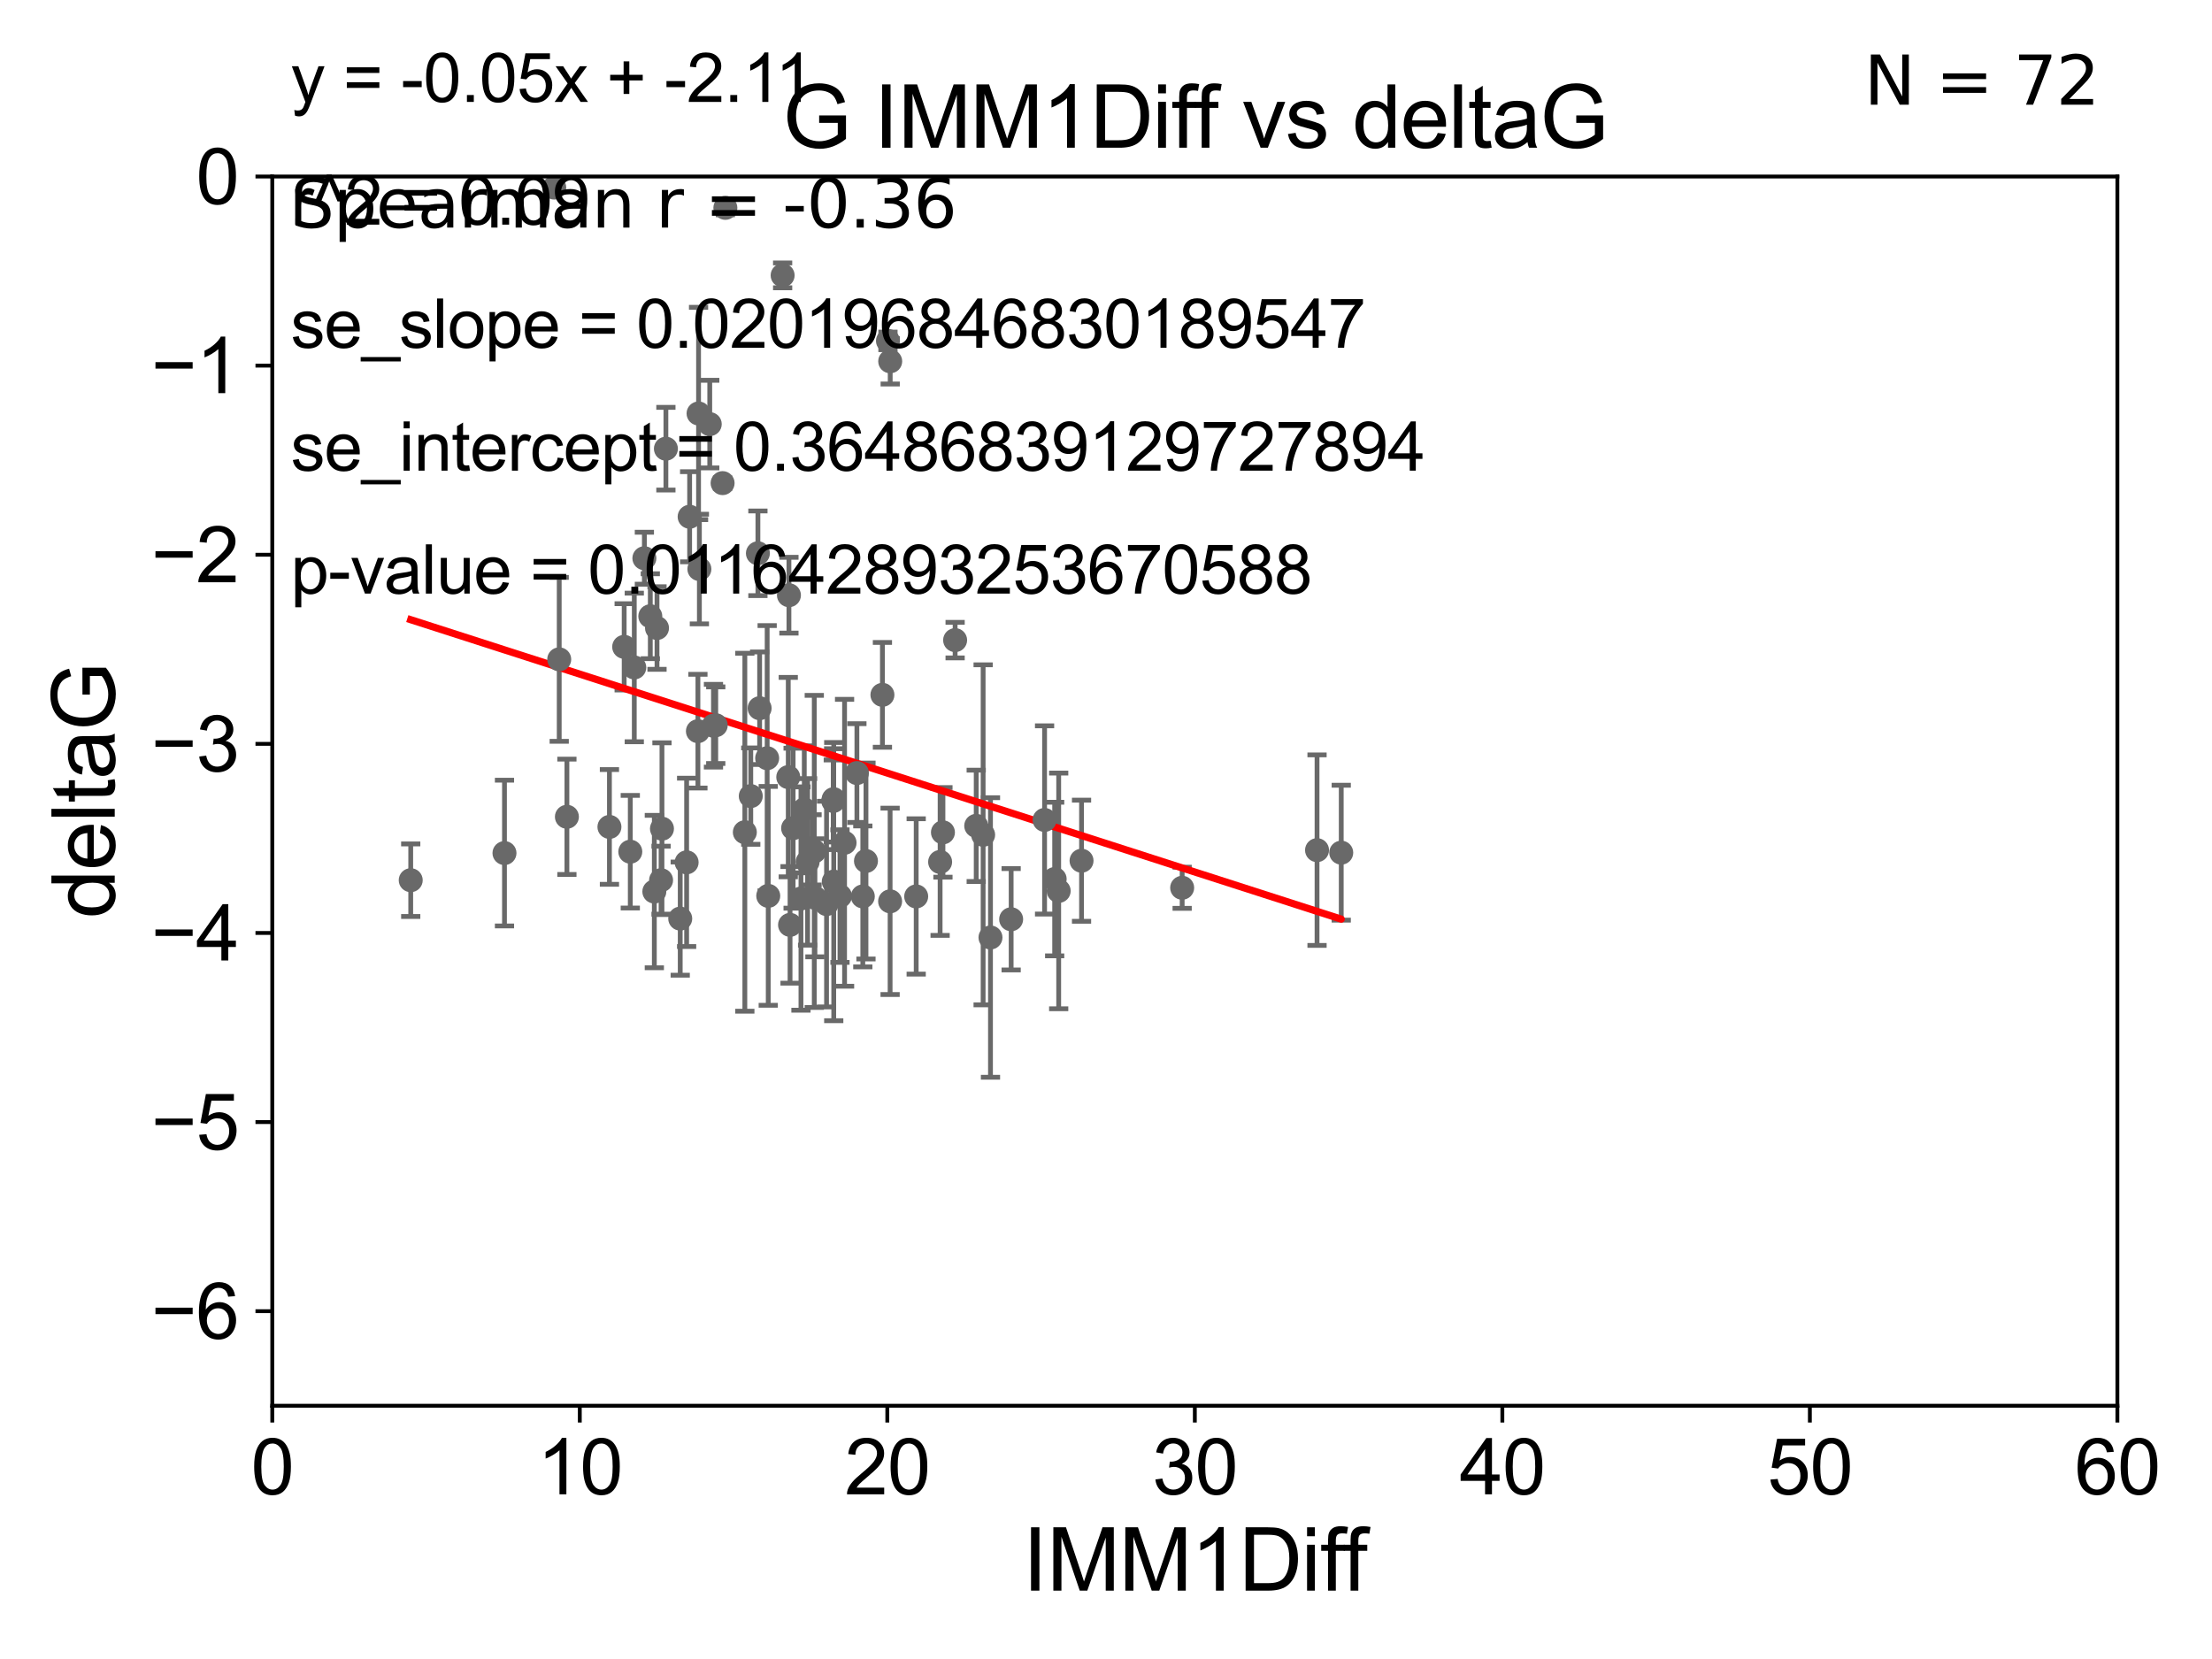 <?xml version="1.0" encoding="utf-8" standalone="no"?>
<!DOCTYPE svg PUBLIC "-//W3C//DTD SVG 1.1//EN"
  "http://www.w3.org/Graphics/SVG/1.1/DTD/svg11.dtd">
<svg xmlns:xlink="http://www.w3.org/1999/xlink" width="460.8pt" height="345.6pt" viewBox="0 0 460.8 345.6" xmlns="http://www.w3.org/2000/svg" version="1.1">
 <defs>
  <style type="text/css">*{stroke-linejoin: round; stroke-linecap: butt}</style>
 </defs>
 <g id="figure_1">
  <g id="patch_1">
   <path d="M 0 345.6 
L 460.8 345.6 
L 460.8 0 
L 0 0 
z
" style="fill: #ffffff"/>
  </g>
  <g id="axes_1">
   <g id="patch_2">
    <path d="M 56.72 292.84 
L 441.09 292.84 
L 441.09 36.775 
L 56.72 36.775 
z
" style="fill: #ffffff"/>
   </g>
   <g id="PathCollection_1">
    <defs>
     <path id="m00e5f740e3" d="M 0 1.118 
C 0.297 1.118 0.581 1 0.791 0.791 
C 1 0.581 1.118 0.297 1.118 0 
C 1.118 -0.297 1 -0.581 0.791 -0.791 
C 0.581 -1 0.297 -1.118 0 -1.118 
C -0.297 -1.118 -0.581 -1 -0.791 -0.791 
C -1 -0.581 -1.118 -0.297 -1.118 0 
C -1.118 0.297 -1 0.581 -0.791 0.791 
C -0.581 1 -0.297 1.118 0 1.118 
z
" style="stroke: #696969"/>
    </defs>
    <g clip-path="url(#p87c9dede1f)">
     <use xlink:href="#m00e5f740e3" x="85.561" y="183.361" style="fill: #696969; stroke: #696969"/>
     <use xlink:href="#m00e5f740e3" x="160.039" y="186.627" style="fill: #696969; stroke: #696969"/>
     <use xlink:href="#m00e5f740e3" x="105.093" y="177.712" style="fill: #696969; stroke: #696969"/>
     <use xlink:href="#m00e5f740e3" x="185.426" y="187.766" style="fill: #696969; stroke: #696969"/>
     <use xlink:href="#m00e5f740e3" x="137.713" y="183.361" style="fill: #696969; stroke: #696969"/>
     <use xlink:href="#m00e5f740e3" x="225.305" y="179.304" style="fill: #696969; stroke: #696969"/>
     <use xlink:href="#m00e5f740e3" x="141.704" y="191.362" style="fill: #696969; stroke: #696969"/>
     <use xlink:href="#m00e5f740e3" x="174.984" y="186.675" style="fill: #696969; stroke: #696969"/>
     <use xlink:href="#m00e5f740e3" x="164.581" y="192.668" style="fill: #696969; stroke: #696969"/>
     <use xlink:href="#m00e5f740e3" x="217.604" y="170.809" style="fill: #696969; stroke: #696969"/>
     <use xlink:href="#m00e5f740e3" x="196.432" y="173.397" style="fill: #696969; stroke: #696969"/>
     <use xlink:href="#m00e5f740e3" x="175.939" y="175.566" style="fill: #696969; stroke: #696969"/>
     <use xlink:href="#m00e5f740e3" x="190.859" y="186.743" style="fill: #696969; stroke: #696969"/>
     <use xlink:href="#m00e5f740e3" x="219.706" y="183.121" style="fill: #696969; stroke: #696969"/>
     <use xlink:href="#m00e5f740e3" x="165.221" y="172.527" style="fill: #696969; stroke: #696969"/>
     <use xlink:href="#m00e5f740e3" x="179.738" y="186.741" style="fill: #696969; stroke: #696969"/>
     <use xlink:href="#m00e5f740e3" x="220.545" y="185.595" style="fill: #696969; stroke: #696969"/>
     <use xlink:href="#m00e5f740e3" x="168.239" y="179.547" style="fill: #696969; stroke: #696969"/>
     <use xlink:href="#m00e5f740e3" x="156.4" y="165.842" style="fill: #696969; stroke: #696969"/>
     <use xlink:href="#m00e5f740e3" x="173.684" y="183.656" style="fill: #696969; stroke: #696969"/>
     <use xlink:href="#m00e5f740e3" x="169.629" y="177.365" style="fill: #696969; stroke: #696969"/>
     <use xlink:href="#m00e5f740e3" x="206.336" y="195.295" style="fill: #696969; stroke: #696969"/>
     <use xlink:href="#m00e5f740e3" x="149.103" y="151.072" style="fill: #696969; stroke: #696969"/>
     <use xlink:href="#m00e5f740e3" x="169.763" y="187.024" style="fill: #696969; stroke: #696969"/>
     <use xlink:href="#m00e5f740e3" x="134.235" y="116.288" style="fill: #696969; stroke: #696969"/>
     <use xlink:href="#m00e5f740e3" x="145.522" y="86.133" style="fill: #696969; stroke: #696969"/>
     <use xlink:href="#m00e5f740e3" x="166.855" y="187.184" style="fill: #696969; stroke: #696969"/>
     <use xlink:href="#m00e5f740e3" x="246.266" y="184.94" style="fill: #696969; stroke: #696969"/>
     <use xlink:href="#m00e5f740e3" x="195.843" y="179.561" style="fill: #696969; stroke: #696969"/>
     <use xlink:href="#m00e5f740e3" x="210.641" y="191.497" style="fill: #696969; stroke: #696969"/>
     <use xlink:href="#m00e5f740e3" x="145.695" y="118.544" style="fill: #696969; stroke: #696969"/>
     <use xlink:href="#m00e5f740e3" x="126.957" y="172.264" style="fill: #696969; stroke: #696969"/>
     <use xlink:href="#m00e5f740e3" x="145.388" y="152.317" style="fill: #696969; stroke: #696969"/>
     <use xlink:href="#m00e5f740e3" x="148.629" y="151.181" style="fill: #696969; stroke: #696969"/>
     <use xlink:href="#m00e5f740e3" x="163.037" y="57.363" style="fill: #696969; stroke: #696969"/>
     <use xlink:href="#m00e5f740e3" x="130.026" y="134.75" style="fill: #696969; stroke: #696969"/>
     <use xlink:href="#m00e5f740e3" x="172.185" y="188.337" style="fill: #696969; stroke: #696969"/>
     <use xlink:href="#m00e5f740e3" x="274.363" y="177.103" style="fill: #696969; stroke: #696969"/>
     <use xlink:href="#m00e5f740e3" x="167.547" y="168.607" style="fill: #696969; stroke: #696969"/>
     <use xlink:href="#m00e5f740e3" x="147.854" y="88.35" style="fill: #696969; stroke: #696969"/>
     <use xlink:href="#m00e5f740e3" x="169.167" y="177.035" style="fill: #696969; stroke: #696969"/>
     <use xlink:href="#m00e5f740e3" x="279.405" y="177.627" style="fill: #696969; stroke: #696969"/>
     <use xlink:href="#m00e5f740e3" x="131.301" y="177.423" style="fill: #696969; stroke: #696969"/>
     <use xlink:href="#m00e5f740e3" x="173.588" y="166.859" style="fill: #696969; stroke: #696969"/>
     <use xlink:href="#m00e5f740e3" x="136.868" y="130.831" style="fill: #696969; stroke: #696969"/>
     <use xlink:href="#m00e5f740e3" x="159.814" y="157.948" style="fill: #696969; stroke: #696969"/>
     <use xlink:href="#m00e5f740e3" x="115.458" y="39.074" style="fill: #696969; stroke: #696969"/>
     <use xlink:href="#m00e5f740e3" x="132.133" y="139.042" style="fill: #696969; stroke: #696969"/>
     <use xlink:href="#m00e5f740e3" x="157.886" y="115.259" style="fill: #696969; stroke: #696969"/>
     <use xlink:href="#m00e5f740e3" x="204.805" y="173.908" style="fill: #696969; stroke: #696969"/>
     <use xlink:href="#m00e5f740e3" x="155.164" y="173.37" style="fill: #696969; stroke: #696969"/>
     <use xlink:href="#m00e5f740e3" x="138.719" y="93.472" style="fill: #696969; stroke: #696969"/>
     <use xlink:href="#m00e5f740e3" x="150.532" y="100.642" style="fill: #696969; stroke: #696969"/>
     <use xlink:href="#m00e5f740e3" x="158.245" y="147.535" style="fill: #696969; stroke: #696969"/>
     <use xlink:href="#m00e5f740e3" x="203.364" y="172.036" style="fill: #696969; stroke: #696969"/>
     <use xlink:href="#m00e5f740e3" x="164.209" y="161.883" style="fill: #696969; stroke: #696969"/>
     <use xlink:href="#m00e5f740e3" x="178.508" y="161.044" style="fill: #696969; stroke: #696969"/>
     <use xlink:href="#m00e5f740e3" x="180.397" y="179.365" style="fill: #696969; stroke: #696969"/>
     <use xlink:href="#m00e5f740e3" x="116.496" y="137.356" style="fill: #696969; stroke: #696969"/>
     <use xlink:href="#m00e5f740e3" x="143.664" y="107.649" style="fill: #696969; stroke: #696969"/>
     <use xlink:href="#m00e5f740e3" x="135.471" y="128.37" style="fill: #696969; stroke: #696969"/>
     <use xlink:href="#m00e5f740e3" x="183.825" y="144.75" style="fill: #696969; stroke: #696969"/>
     <use xlink:href="#m00e5f740e3" x="137.899" y="172.629" style="fill: #696969; stroke: #696969"/>
     <use xlink:href="#m00e5f740e3" x="136.31" y="185.726" style="fill: #696969; stroke: #696969"/>
     <use xlink:href="#m00e5f740e3" x="143.037" y="179.642" style="fill: #696969; stroke: #696969"/>
     <use xlink:href="#m00e5f740e3" x="173.665" y="166.478" style="fill: #696969; stroke: #696969"/>
     <use xlink:href="#m00e5f740e3" x="164.35" y="123.993" style="fill: #696969; stroke: #696969"/>
     <use xlink:href="#m00e5f740e3" x="185.446" y="75.265" style="fill: #696969; stroke: #696969"/>
     <use xlink:href="#m00e5f740e3" x="151.108" y="43.3" style="fill: #696969; stroke: #696969"/>
     <use xlink:href="#m00e5f740e3" x="184.978" y="71.012" style="fill: #696969; stroke: #696969"/>
     <use xlink:href="#m00e5f740e3" x="198.969" y="133.35" style="fill: #696969; stroke: #696969"/>
     <use xlink:href="#m00e5f740e3" x="118.097" y="170.152" style="fill: #696969; stroke: #696969"/>
    </g>
   </g>
   <g id="matplotlib.axis_1">
    <g id="xtick_1">
     <g id="line2d_1">
      <defs>
       <path id="mcf4e2344ad" d="M 0 0 
L 0 3.5 
" style="stroke: #000000; stroke-width: 0.8"/>
      </defs>
      <g>
       <use xlink:href="#mcf4e2344ad" x="56.72" y="292.84" style="stroke: #000000; stroke-width: 0.8"/>
      </g>
     </g>
     <g id="text_1">
      <!-- 0 -->
      <g transform="translate(52.271 311.293)scale(0.16 -0.16)">
       <defs>
        <path id="ArialMT-30" d="M 266 2259 
Q 266 3072 433 3567 
Q 600 4063 929 4331 
Q 1259 4600 1759 4600 
Q 2128 4600 2406 4451 
Q 2684 4303 2865 4023 
Q 3047 3744 3150 3342 
Q 3253 2941 3253 2259 
Q 3253 1453 3087 958 
Q 2922 463 2592 192 
Q 2263 -78 1759 -78 
Q 1097 -78 719 397 
Q 266 969 266 2259 
z
M 844 2259 
Q 844 1131 1108 757 
Q 1372 384 1759 384 
Q 2147 384 2411 759 
Q 2675 1134 2675 2259 
Q 2675 3391 2411 3762 
Q 2147 4134 1753 4134 
Q 1366 4134 1134 3806 
Q 844 3388 844 2259 
z
" transform="scale(0.016)"/>
       </defs>
       <use xlink:href="#ArialMT-30"/>
      </g>
     </g>
    </g>
    <g id="xtick_2">
     <g id="line2d_2">
      <g>
       <use xlink:href="#mcf4e2344ad" x="120.782" y="292.84" style="stroke: #000000; stroke-width: 0.8"/>
      </g>
     </g>
     <g id="text_2">
      <!-- 10 -->
      <g transform="translate(111.884 311.293)scale(0.16 -0.16)">
       <defs>
        <path id="ArialMT-31" d="M 2384 0 
L 1822 0 
L 1822 3584 
Q 1619 3391 1289 3197 
Q 959 3003 697 2906 
L 697 3450 
Q 1169 3672 1522 3987 
Q 1875 4303 2022 4600 
L 2384 4600 
L 2384 0 
z
" transform="scale(0.016)"/>
       </defs>
       <use xlink:href="#ArialMT-31"/>
       <use xlink:href="#ArialMT-30" x="55.615"/>
      </g>
     </g>
    </g>
    <g id="xtick_3">
     <g id="line2d_3">
      <g>
       <use xlink:href="#mcf4e2344ad" x="184.843" y="292.84" style="stroke: #000000; stroke-width: 0.8"/>
      </g>
     </g>
     <g id="text_3">
      <!-- 20 -->
      <g transform="translate(175.946 311.293)scale(0.16 -0.16)">
       <defs>
        <path id="ArialMT-32" d="M 3222 541 
L 3222 0 
L 194 0 
Q 188 203 259 391 
Q 375 700 629 1000 
Q 884 1300 1366 1694 
Q 2113 2306 2375 2664 
Q 2638 3022 2638 3341 
Q 2638 3675 2398 3904 
Q 2159 4134 1775 4134 
Q 1369 4134 1125 3890 
Q 881 3647 878 3216 
L 300 3275 
Q 359 3922 746 4261 
Q 1134 4600 1788 4600 
Q 2447 4600 2831 4234 
Q 3216 3869 3216 3328 
Q 3216 3053 3103 2787 
Q 2991 2522 2730 2228 
Q 2469 1934 1863 1422 
Q 1356 997 1212 845 
Q 1069 694 975 541 
L 3222 541 
z
" transform="scale(0.016)"/>
       </defs>
       <use xlink:href="#ArialMT-32"/>
       <use xlink:href="#ArialMT-30" x="55.615"/>
      </g>
     </g>
    </g>
    <g id="xtick_4">
     <g id="line2d_4">
      <g>
       <use xlink:href="#mcf4e2344ad" x="248.905" y="292.84" style="stroke: #000000; stroke-width: 0.8"/>
      </g>
     </g>
     <g id="text_4">
      <!-- 30 -->
      <g transform="translate(240.007 311.293)scale(0.16 -0.16)">
       <defs>
        <path id="ArialMT-33" d="M 269 1209 
L 831 1284 
Q 928 806 1161 595 
Q 1394 384 1728 384 
Q 2125 384 2398 659 
Q 2672 934 2672 1341 
Q 2672 1728 2419 1979 
Q 2166 2231 1775 2231 
Q 1616 2231 1378 2169 
L 1441 2663 
Q 1497 2656 1531 2656 
Q 1891 2656 2178 2843 
Q 2466 3031 2466 3422 
Q 2466 3731 2256 3934 
Q 2047 4138 1716 4138 
Q 1388 4138 1169 3931 
Q 950 3725 888 3313 
L 325 3413 
Q 428 3978 793 4289 
Q 1159 4600 1703 4600 
Q 2078 4600 2393 4439 
Q 2709 4278 2876 4000 
Q 3044 3722 3044 3409 
Q 3044 3113 2884 2869 
Q 2725 2625 2413 2481 
Q 2819 2388 3044 2092 
Q 3269 1797 3269 1353 
Q 3269 753 2831 336 
Q 2394 -81 1725 -81 
Q 1122 -81 723 278 
Q 325 638 269 1209 
z
" transform="scale(0.016)"/>
       </defs>
       <use xlink:href="#ArialMT-33"/>
       <use xlink:href="#ArialMT-30" x="55.615"/>
      </g>
     </g>
    </g>
    <g id="xtick_5">
     <g id="line2d_5">
      <g>
       <use xlink:href="#mcf4e2344ad" x="312.967" y="292.84" style="stroke: #000000; stroke-width: 0.8"/>
      </g>
     </g>
     <g id="text_5">
      <!-- 40 -->
      <g transform="translate(304.069 311.293)scale(0.16 -0.16)">
       <defs>
        <path id="ArialMT-34" d="M 2069 0 
L 2069 1097 
L 81 1097 
L 81 1613 
L 2172 4581 
L 2631 4581 
L 2631 1613 
L 3250 1613 
L 3250 1097 
L 2631 1097 
L 2631 0 
L 2069 0 
z
M 2069 1613 
L 2069 3678 
L 634 1613 
L 2069 1613 
z
" transform="scale(0.016)"/>
       </defs>
       <use xlink:href="#ArialMT-34"/>
       <use xlink:href="#ArialMT-30" x="55.615"/>
      </g>
     </g>
    </g>
    <g id="xtick_6">
     <g id="line2d_6">
      <g>
       <use xlink:href="#mcf4e2344ad" x="377.028" y="292.84" style="stroke: #000000; stroke-width: 0.8"/>
      </g>
     </g>
     <g id="text_6">
      <!-- 50 -->
      <g transform="translate(368.131 311.293)scale(0.16 -0.16)">
       <defs>
        <path id="ArialMT-35" d="M 266 1200 
L 856 1250 
Q 922 819 1161 601 
Q 1400 384 1738 384 
Q 2144 384 2425 690 
Q 2706 997 2706 1503 
Q 2706 1984 2436 2262 
Q 2166 2541 1728 2541 
Q 1456 2541 1237 2417 
Q 1019 2294 894 2097 
L 366 2166 
L 809 4519 
L 3088 4519 
L 3088 3981 
L 1259 3981 
L 1013 2750 
Q 1425 3038 1878 3038 
Q 2478 3038 2890 2622 
Q 3303 2206 3303 1553 
Q 3303 931 2941 478 
Q 2500 -78 1738 -78 
Q 1113 -78 717 272 
Q 322 622 266 1200 
z
" transform="scale(0.016)"/>
       </defs>
       <use xlink:href="#ArialMT-35"/>
       <use xlink:href="#ArialMT-30" x="55.615"/>
      </g>
     </g>
    </g>
    <g id="xtick_7">
     <g id="line2d_7">
      <g>
       <use xlink:href="#mcf4e2344ad" x="441.09" y="292.84" style="stroke: #000000; stroke-width: 0.8"/>
      </g>
     </g>
     <g id="text_7">
      <!-- 60 -->
      <g transform="translate(432.192 311.293)scale(0.16 -0.16)">
       <defs>
        <path id="ArialMT-36" d="M 3184 3459 
L 2625 3416 
Q 2550 3747 2413 3897 
Q 2184 4138 1850 4138 
Q 1581 4138 1378 3988 
Q 1113 3794 959 3422 
Q 806 3050 800 2363 
Q 1003 2672 1297 2822 
Q 1591 2972 1913 2972 
Q 2475 2972 2870 2558 
Q 3266 2144 3266 1488 
Q 3266 1056 3080 686 
Q 2894 316 2569 119 
Q 2244 -78 1831 -78 
Q 1128 -78 684 439 
Q 241 956 241 2144 
Q 241 3472 731 4075 
Q 1159 4600 1884 4600 
Q 2425 4600 2770 4297 
Q 3116 3994 3184 3459 
z
M 888 1484 
Q 888 1194 1011 928 
Q 1134 663 1356 523 
Q 1578 384 1822 384 
Q 2178 384 2434 671 
Q 2691 959 2691 1453 
Q 2691 1928 2437 2201 
Q 2184 2475 1800 2475 
Q 1419 2475 1153 2201 
Q 888 1928 888 1484 
z
" transform="scale(0.016)"/>
       </defs>
       <use xlink:href="#ArialMT-36"/>
       <use xlink:href="#ArialMT-30" x="55.615"/>
      </g>
     </g>
    </g>
    <g id="text_8">
     <!-- IMM1Diff -->
     <g transform="translate(213.064 331.357)scale(0.18 -0.18)">
      <defs>
       <path id="ArialMT-49" d="M 597 0 
L 597 4581 
L 1203 4581 
L 1203 0 
L 597 0 
z
" transform="scale(0.016)"/>
       <path id="ArialMT-4d" d="M 475 0 
L 475 4581 
L 1388 4581 
L 2472 1338 
Q 2622 884 2691 659 
Q 2769 909 2934 1394 
L 4031 4581 
L 4847 4581 
L 4847 0 
L 4263 0 
L 4263 3834 
L 2931 0 
L 2384 0 
L 1059 3900 
L 1059 0 
L 475 0 
z
" transform="scale(0.016)"/>
       <path id="ArialMT-44" d="M 494 0 
L 494 4581 
L 2072 4581 
Q 2606 4581 2888 4516 
Q 3281 4425 3559 4188 
Q 3922 3881 4101 3404 
Q 4281 2928 4281 2316 
Q 4281 1794 4159 1391 
Q 4038 988 3847 723 
Q 3656 459 3429 307 
Q 3203 156 2883 78 
Q 2563 0 2147 0 
L 494 0 
z
M 1100 541 
L 2078 541 
Q 2531 541 2789 625 
Q 3047 709 3200 863 
Q 3416 1078 3536 1442 
Q 3656 1806 3656 2325 
Q 3656 3044 3420 3430 
Q 3184 3816 2847 3947 
Q 2603 4041 2063 4041 
L 1100 4041 
L 1100 541 
z
" transform="scale(0.016)"/>
       <path id="ArialMT-69" d="M 425 3934 
L 425 4581 
L 988 4581 
L 988 3934 
L 425 3934 
z
M 425 0 
L 425 3319 
L 988 3319 
L 988 0 
L 425 0 
z
" transform="scale(0.016)"/>
       <path id="ArialMT-66" d="M 556 0 
L 556 2881 
L 59 2881 
L 59 3319 
L 556 3319 
L 556 3672 
Q 556 4006 616 4169 
Q 697 4388 901 4523 
Q 1106 4659 1475 4659 
Q 1713 4659 2000 4603 
L 1916 4113 
Q 1741 4144 1584 4144 
Q 1328 4144 1222 4034 
Q 1116 3925 1116 3625 
L 1116 3319 
L 1763 3319 
L 1763 2881 
L 1116 2881 
L 1116 0 
L 556 0 
z
" transform="scale(0.016)"/>
      </defs>
      <use xlink:href="#ArialMT-49"/>
      <use xlink:href="#ArialMT-4d" x="27.783"/>
      <use xlink:href="#ArialMT-4d" x="111.084"/>
      <use xlink:href="#ArialMT-31" x="194.385"/>
      <use xlink:href="#ArialMT-44" x="250"/>
      <use xlink:href="#ArialMT-69" x="322.217"/>
      <use xlink:href="#ArialMT-66" x="344.434"/>
      <use xlink:href="#ArialMT-66" x="370.467"/>
     </g>
    </g>
   </g>
   <g id="matplotlib.axis_2">
    <g id="ytick_1">
     <g id="line2d_8">
      <defs>
       <path id="mfc7c1c3d4c" d="M 0 0 
L -3.5 0 
" style="stroke: #000000; stroke-width: 0.8"/>
      </defs>
      <g>
       <use xlink:href="#mfc7c1c3d4c" x="56.72" y="273.143" style="stroke: #000000; stroke-width: 0.8"/>
      </g>
     </g>
     <g id="text_9">
      <!-- −6 -->
      <g transform="translate(31.477 278.869)scale(0.16 -0.16)">
       <defs>
        <path id="ArialMT-2212" d="M 3381 1997 
L 356 1997 
L 356 2522 
L 3381 2522 
L 3381 1997 
z
" transform="scale(0.016)"/>
       </defs>
       <use xlink:href="#ArialMT-2212"/>
       <use xlink:href="#ArialMT-36" x="58.398"/>
      </g>
     </g>
    </g>
    <g id="ytick_2">
     <g id="line2d_9">
      <g>
       <use xlink:href="#mfc7c1c3d4c" x="56.72" y="233.748" style="stroke: #000000; stroke-width: 0.8"/>
      </g>
     </g>
     <g id="text_10">
      <!-- −5 -->
      <g transform="translate(31.477 239.474)scale(0.16 -0.16)">
       <use xlink:href="#ArialMT-2212"/>
       <use xlink:href="#ArialMT-35" x="58.398"/>
      </g>
     </g>
    </g>
    <g id="ytick_3">
     <g id="line2d_10">
      <g>
       <use xlink:href="#mfc7c1c3d4c" x="56.72" y="194.353" style="stroke: #000000; stroke-width: 0.8"/>
      </g>
     </g>
     <g id="text_11">
      <!-- −4 -->
      <g transform="translate(31.477 200.08)scale(0.16 -0.16)">
       <use xlink:href="#ArialMT-2212"/>
       <use xlink:href="#ArialMT-34" x="58.398"/>
      </g>
     </g>
    </g>
    <g id="ytick_4">
     <g id="line2d_11">
      <g>
       <use xlink:href="#mfc7c1c3d4c" x="56.72" y="154.959" style="stroke: #000000; stroke-width: 0.8"/>
      </g>
     </g>
     <g id="text_12">
      <!-- −3 -->
      <g transform="translate(31.477 160.685)scale(0.16 -0.16)">
       <use xlink:href="#ArialMT-2212"/>
       <use xlink:href="#ArialMT-33" x="58.398"/>
      </g>
     </g>
    </g>
    <g id="ytick_5">
     <g id="line2d_12">
      <g>
       <use xlink:href="#mfc7c1c3d4c" x="56.72" y="115.564" style="stroke: #000000; stroke-width: 0.8"/>
      </g>
     </g>
     <g id="text_13">
      <!-- −2 -->
      <g transform="translate(31.477 121.29)scale(0.16 -0.16)">
       <use xlink:href="#ArialMT-2212"/>
       <use xlink:href="#ArialMT-32" x="58.398"/>
      </g>
     </g>
    </g>
    <g id="ytick_6">
     <g id="line2d_13">
      <g>
       <use xlink:href="#mfc7c1c3d4c" x="56.72" y="76.17" style="stroke: #000000; stroke-width: 0.8"/>
      </g>
     </g>
     <g id="text_14">
      <!-- −1 -->
      <g transform="translate(31.477 81.896)scale(0.16 -0.16)">
       <use xlink:href="#ArialMT-2212"/>
       <use xlink:href="#ArialMT-31" x="58.398"/>
      </g>
     </g>
    </g>
    <g id="ytick_7">
     <g id="line2d_14">
      <g>
       <use xlink:href="#mfc7c1c3d4c" x="56.72" y="36.775" style="stroke: #000000; stroke-width: 0.8"/>
      </g>
     </g>
     <g id="text_15">
      <!-- 0 -->
      <g transform="translate(40.822 42.501)scale(0.16 -0.16)">
       <use xlink:href="#ArialMT-30"/>
      </g>
     </g>
    </g>
    <g id="text_16">
     <!-- deltaG -->
     <g transform="translate(23.9 191.322)rotate(-90)scale(0.18 -0.18)">
      <defs>
       <path id="ArialMT-64" d="M 2575 0 
L 2575 419 
Q 2259 -75 1647 -75 
Q 1250 -75 917 144 
Q 584 363 401 755 
Q 219 1147 219 1656 
Q 219 2153 384 2558 
Q 550 2963 881 3178 
Q 1213 3394 1622 3394 
Q 1922 3394 2156 3267 
Q 2391 3141 2538 2938 
L 2538 4581 
L 3097 4581 
L 3097 0 
L 2575 0 
z
M 797 1656 
Q 797 1019 1065 703 
Q 1334 388 1700 388 
Q 2069 388 2326 689 
Q 2584 991 2584 1609 
Q 2584 2291 2321 2609 
Q 2059 2928 1675 2928 
Q 1300 2928 1048 2622 
Q 797 2316 797 1656 
z
" transform="scale(0.016)"/>
       <path id="ArialMT-65" d="M 2694 1069 
L 3275 997 
Q 3138 488 2766 206 
Q 2394 -75 1816 -75 
Q 1088 -75 661 373 
Q 234 822 234 1631 
Q 234 2469 665 2931 
Q 1097 3394 1784 3394 
Q 2450 3394 2872 2941 
Q 3294 2488 3294 1666 
Q 3294 1616 3291 1516 
L 816 1516 
Q 847 969 1125 678 
Q 1403 388 1819 388 
Q 2128 388 2347 550 
Q 2566 713 2694 1069 
z
M 847 1978 
L 2700 1978 
Q 2663 2397 2488 2606 
Q 2219 2931 1791 2931 
Q 1403 2931 1139 2672 
Q 875 2413 847 1978 
z
" transform="scale(0.016)"/>
       <path id="ArialMT-6c" d="M 409 0 
L 409 4581 
L 972 4581 
L 972 0 
L 409 0 
z
" transform="scale(0.016)"/>
       <path id="ArialMT-74" d="M 1650 503 
L 1731 6 
Q 1494 -44 1306 -44 
Q 1000 -44 831 53 
Q 663 150 594 308 
Q 525 466 525 972 
L 525 2881 
L 113 2881 
L 113 3319 
L 525 3319 
L 525 4141 
L 1084 4478 
L 1084 3319 
L 1650 3319 
L 1650 2881 
L 1084 2881 
L 1084 941 
Q 1084 700 1114 631 
Q 1144 563 1211 522 
Q 1278 481 1403 481 
Q 1497 481 1650 503 
z
" transform="scale(0.016)"/>
       <path id="ArialMT-61" d="M 2588 409 
Q 2275 144 1986 34 
Q 1697 -75 1366 -75 
Q 819 -75 525 192 
Q 231 459 231 875 
Q 231 1119 342 1320 
Q 453 1522 633 1644 
Q 813 1766 1038 1828 
Q 1203 1872 1538 1913 
Q 2219 1994 2541 2106 
Q 2544 2222 2544 2253 
Q 2544 2597 2384 2738 
Q 2169 2928 1744 2928 
Q 1347 2928 1158 2789 
Q 969 2650 878 2297 
L 328 2372 
Q 403 2725 575 2942 
Q 747 3159 1072 3276 
Q 1397 3394 1825 3394 
Q 2250 3394 2515 3294 
Q 2781 3194 2906 3042 
Q 3031 2891 3081 2659 
Q 3109 2516 3109 2141 
L 3109 1391 
Q 3109 606 3145 398 
Q 3181 191 3288 0 
L 2700 0 
Q 2613 175 2588 409 
z
M 2541 1666 
Q 2234 1541 1622 1453 
Q 1275 1403 1131 1340 
Q 988 1278 909 1158 
Q 831 1038 831 891 
Q 831 666 1001 516 
Q 1172 366 1500 366 
Q 1825 366 2078 508 
Q 2331 650 2450 897 
Q 2541 1088 2541 1459 
L 2541 1666 
z
" transform="scale(0.016)"/>
       <path id="ArialMT-47" d="M 2638 1797 
L 2638 2334 
L 4578 2338 
L 4578 638 
Q 4131 281 3656 101 
Q 3181 -78 2681 -78 
Q 2006 -78 1454 211 
Q 903 500 622 1047 
Q 341 1594 341 2269 
Q 341 2938 620 3517 
Q 900 4097 1425 4378 
Q 1950 4659 2634 4659 
Q 3131 4659 3532 4498 
Q 3934 4338 4162 4050 
Q 4391 3763 4509 3300 
L 3963 3150 
Q 3859 3500 3706 3700 
Q 3553 3900 3268 4020 
Q 2984 4141 2638 4141 
Q 2222 4141 1919 4014 
Q 1616 3888 1430 3681 
Q 1244 3475 1141 3228 
Q 966 2803 966 2306 
Q 966 1694 1177 1281 
Q 1388 869 1791 669 
Q 2194 469 2647 469 
Q 3041 469 3416 620 
Q 3791 772 3984 944 
L 3984 1797 
L 2638 1797 
z
" transform="scale(0.016)"/>
      </defs>
      <use xlink:href="#ArialMT-64"/>
      <use xlink:href="#ArialMT-65" x="55.615"/>
      <use xlink:href="#ArialMT-6c" x="111.23"/>
      <use xlink:href="#ArialMT-74" x="133.447"/>
      <use xlink:href="#ArialMT-61" x="161.23"/>
      <use xlink:href="#ArialMT-47" x="216.846"/>
     </g>
    </g>
   </g>
   <g id="LineCollection_1">
    <path d="M 85.561 190.918 
L 85.561 175.804 
" clip-path="url(#p87c9dede1f)" style="fill: none; stroke: #696969"/>
    <path d="M 160.039 209.422 
L 160.039 163.832 
" clip-path="url(#p87c9dede1f)" style="fill: none; stroke: #696969"/>
    <path d="M 105.093 192.894 
L 105.093 162.53 
" clip-path="url(#p87c9dede1f)" style="fill: none; stroke: #696969"/>
    <path d="M 185.426 207.177 
L 185.426 168.355 
" clip-path="url(#p87c9dede1f)" style="fill: none; stroke: #696969"/>
    <path d="M 137.713 190.447 
L 137.713 176.274 
" clip-path="url(#p87c9dede1f)" style="fill: none; stroke: #696969"/>
    <path d="M 225.305 191.921 
L 225.305 166.688 
" clip-path="url(#p87c9dede1f)" style="fill: none; stroke: #696969"/>
    <path d="M 141.704 203.155 
L 141.704 179.569 
" clip-path="url(#p87c9dede1f)" style="fill: none; stroke: #696969"/>
    <path d="M 174.984 200.482 
L 174.984 172.868 
" clip-path="url(#p87c9dede1f)" style="fill: none; stroke: #696969"/>
    <path d="M 164.581 204.811 
L 164.581 180.525 
" clip-path="url(#p87c9dede1f)" style="fill: none; stroke: #696969"/>
    <path d="M 217.604 190.416 
L 217.604 151.203 
" clip-path="url(#p87c9dede1f)" style="fill: none; stroke: #696969"/>
    <path d="M 196.432 182.729 
L 196.432 164.065 
" clip-path="url(#p87c9dede1f)" style="fill: none; stroke: #696969"/>
    <path d="M 175.939 205.447 
L 175.939 145.685 
" clip-path="url(#p87c9dede1f)" style="fill: none; stroke: #696969"/>
    <path d="M 190.859 202.923 
L 190.859 170.563 
" clip-path="url(#p87c9dede1f)" style="fill: none; stroke: #696969"/>
    <path d="M 219.706 199.12 
L 219.706 167.123 
" clip-path="url(#p87c9dede1f)" style="fill: none; stroke: #696969"/>
    <path d="M 165.221 189.186 
L 165.221 155.867 
" clip-path="url(#p87c9dede1f)" style="fill: none; stroke: #696969"/>
    <path d="M 179.738 201.422 
L 179.738 172.061 
" clip-path="url(#p87c9dede1f)" style="fill: none; stroke: #696969"/>
    <path d="M 220.545 210.144 
L 220.545 161.047 
" clip-path="url(#p87c9dede1f)" style="fill: none; stroke: #696969"/>
    <path d="M 168.239 196.891 
L 168.239 162.203 
" clip-path="url(#p87c9dede1f)" style="fill: none; stroke: #696969"/>
    <path d="M 156.4 175.881 
L 156.4 155.804 
" clip-path="url(#p87c9dede1f)" style="fill: none; stroke: #696969"/>
    <path d="M 173.684 212.633 
L 173.684 154.679 
" clip-path="url(#p87c9dede1f)" style="fill: none; stroke: #696969"/>
    <path d="M 169.629 209.872 
L 169.629 144.859 
" clip-path="url(#p87c9dede1f)" style="fill: none; stroke: #696969"/>
    <path d="M 206.336 224.411 
L 206.336 166.18 
" clip-path="url(#p87c9dede1f)" style="fill: none; stroke: #696969"/>
    <path d="M 149.103 159.052 
L 149.103 143.092 
" clip-path="url(#p87c9dede1f)" style="fill: none; stroke: #696969"/>
    <path d="M 169.763 199.324 
L 169.763 174.725 
" clip-path="url(#p87c9dede1f)" style="fill: none; stroke: #696969"/>
    <path d="M 134.235 121.701 
L 134.235 110.875 
" clip-path="url(#p87c9dede1f)" style="fill: none; stroke: #696969"/>
    <path d="M 145.522 108.244 
L 145.522 64.022 
" clip-path="url(#p87c9dede1f)" style="fill: none; stroke: #696969"/>
    <path d="M 166.855 210.444 
L 166.855 163.924 
" clip-path="url(#p87c9dede1f)" style="fill: none; stroke: #696969"/>
    <path d="M 246.266 189.225 
L 246.266 180.655 
" clip-path="url(#p87c9dede1f)" style="fill: none; stroke: #696969"/>
    <path d="M 195.843 194.86 
L 195.843 164.263 
" clip-path="url(#p87c9dede1f)" style="fill: none; stroke: #696969"/>
    <path d="M 210.641 202.055 
L 210.641 180.939 
" clip-path="url(#p87c9dede1f)" style="fill: none; stroke: #696969"/>
    <path d="M 145.695 129.964 
L 145.695 107.124 
" clip-path="url(#p87c9dede1f)" style="fill: none; stroke: #696969"/>
    <path d="M 126.957 184.214 
L 126.957 160.315 
" clip-path="url(#p87c9dede1f)" style="fill: none; stroke: #696969"/>
    <path d="M 145.388 164.165 
L 145.388 140.47 
" clip-path="url(#p87c9dede1f)" style="fill: none; stroke: #696969"/>
    <path d="M 148.629 159.797 
L 148.629 142.564 
" clip-path="url(#p87c9dede1f)" style="fill: none; stroke: #696969"/>
    <path d="M 163.037 59.954 
L 163.037 54.772 
" clip-path="url(#p87c9dede1f)" style="fill: none; stroke: #696969"/>
    <path d="M 130.026 143.736 
L 130.026 125.764 
" clip-path="url(#p87c9dede1f)" style="fill: none; stroke: #696969"/>
    <path d="M 172.185 209.758 
L 172.185 166.916 
" clip-path="url(#p87c9dede1f)" style="fill: none; stroke: #696969"/>
    <path d="M 274.363 196.949 
L 274.363 157.257 
" clip-path="url(#p87c9dede1f)" style="fill: none; stroke: #696969"/>
    <path d="M 167.547 181.833 
L 167.547 155.381 
" clip-path="url(#p87c9dede1f)" style="fill: none; stroke: #696969"/>
    <path d="M 147.854 97.477 
L 147.854 79.222 
" clip-path="url(#p87c9dede1f)" style="fill: none; stroke: #696969"/>
    <path d="M 169.167 184.347 
L 169.167 169.723 
" clip-path="url(#p87c9dede1f)" style="fill: none; stroke: #696969"/>
    <path d="M 279.405 191.679 
L 279.405 163.576 
" clip-path="url(#p87c9dede1f)" style="fill: none; stroke: #696969"/>
    <path d="M 131.301 189.152 
L 131.301 165.694 
" clip-path="url(#p87c9dede1f)" style="fill: none; stroke: #696969"/>
    <path d="M 173.588 175.403 
L 173.588 158.316 
" clip-path="url(#p87c9dede1f)" style="fill: none; stroke: #696969"/>
    <path d="M 136.868 139.431 
L 136.868 122.23 
" clip-path="url(#p87c9dede1f)" style="fill: none; stroke: #696969"/>
    <path d="M 159.814 185.574 
L 159.814 130.321 
" clip-path="url(#p87c9dede1f)" style="fill: none; stroke: #696969"/>
    <path d="M 115.458 39.661 
L 115.458 38.486 
" clip-path="url(#p87c9dede1f)" style="fill: none; stroke: #696969"/>
    <path d="M 132.133 154.523 
L 132.133 123.56 
" clip-path="url(#p87c9dede1f)" style="fill: none; stroke: #696969"/>
    <path d="M 157.886 124.077 
L 157.886 106.441 
" clip-path="url(#p87c9dede1f)" style="fill: none; stroke: #696969"/>
    <path d="M 204.805 209.327 
L 204.805 138.489 
" clip-path="url(#p87c9dede1f)" style="fill: none; stroke: #696969"/>
    <path d="M 155.164 210.653 
L 155.164 136.087 
" clip-path="url(#p87c9dede1f)" style="fill: none; stroke: #696969"/>
    <path d="M 138.719 102.084 
L 138.719 84.861 
" clip-path="url(#p87c9dede1f)" style="fill: none; stroke: #696969"/>
    <path d="M 150.532 101.753 
L 150.532 99.531 
" clip-path="url(#p87c9dede1f)" style="fill: none; stroke: #696969"/>
    <path d="M 158.245 159.258 
L 158.245 135.813 
" clip-path="url(#p87c9dede1f)" style="fill: none; stroke: #696969"/>
    <path d="M 203.364 183.631 
L 203.364 160.441 
" clip-path="url(#p87c9dede1f)" style="fill: none; stroke: #696969"/>
    <path d="M 164.209 182.651 
L 164.209 141.115 
" clip-path="url(#p87c9dede1f)" style="fill: none; stroke: #696969"/>
    <path d="M 178.508 171.332 
L 178.508 150.755 
" clip-path="url(#p87c9dede1f)" style="fill: none; stroke: #696969"/>
    <path d="M 180.397 199.772 
L 180.397 158.959 
" clip-path="url(#p87c9dede1f)" style="fill: none; stroke: #696969"/>
    <path d="M 116.496 154.429 
L 116.496 120.283 
" clip-path="url(#p87c9dede1f)" style="fill: none; stroke: #696969"/>
    <path d="M 143.664 117.039 
L 143.664 98.26 
" clip-path="url(#p87c9dede1f)" style="fill: none; stroke: #696969"/>
    <path d="M 135.471 137.214 
L 135.471 119.526 
" clip-path="url(#p87c9dede1f)" style="fill: none; stroke: #696969"/>
    <path d="M 183.825 155.666 
L 183.825 133.834 
" clip-path="url(#p87c9dede1f)" style="fill: none; stroke: #696969"/>
    <path d="M 137.899 190.515 
L 137.899 154.744 
" clip-path="url(#p87c9dede1f)" style="fill: none; stroke: #696969"/>
    <path d="M 136.31 201.602 
L 136.31 169.849 
" clip-path="url(#p87c9dede1f)" style="fill: none; stroke: #696969"/>
    <path d="M 143.037 197.176 
L 143.037 162.108 
" clip-path="url(#p87c9dede1f)" style="fill: none; stroke: #696969"/>
    <path d="M 173.665 176.985 
L 173.665 155.97 
" clip-path="url(#p87c9dede1f)" style="fill: none; stroke: #696969"/>
    <path d="M 164.35 131.889 
L 164.35 116.097 
" clip-path="url(#p87c9dede1f)" style="fill: none; stroke: #696969"/>
    <path d="M 185.446 79.995 
L 185.446 70.535 
" clip-path="url(#p87c9dede1f)" style="fill: none; stroke: #696969"/>
    <path d="M 151.108 44.74 
L 151.108 41.86 
" clip-path="url(#p87c9dede1f)" style="fill: none; stroke: #696969"/>
    <path d="M 184.978 72.852 
L 184.978 69.172 
" clip-path="url(#p87c9dede1f)" style="fill: none; stroke: #696969"/>
    <path d="M 198.969 137.057 
L 198.969 129.643 
" clip-path="url(#p87c9dede1f)" style="fill: none; stroke: #696969"/>
    <path d="M 118.097 182.166 
L 118.097 158.137 
" clip-path="url(#p87c9dede1f)" style="fill: none; stroke: #696969"/>
   </g>
   <g id="line2d_15">
    <defs>
     <path id="m16e0a433ca" d="M 2 0 
L -2 -0 
" style="stroke: #696969"/>
    </defs>
    <g clip-path="url(#p87c9dede1f)">
     <use xlink:href="#m16e0a433ca" x="85.561" y="190.918" style="fill: #696969; stroke: #696969"/>
     <use xlink:href="#m16e0a433ca" x="160.039" y="209.422" style="fill: #696969; stroke: #696969"/>
     <use xlink:href="#m16e0a433ca" x="105.093" y="192.894" style="fill: #696969; stroke: #696969"/>
     <use xlink:href="#m16e0a433ca" x="185.426" y="207.177" style="fill: #696969; stroke: #696969"/>
     <use xlink:href="#m16e0a433ca" x="137.713" y="190.447" style="fill: #696969; stroke: #696969"/>
     <use xlink:href="#m16e0a433ca" x="225.305" y="191.921" style="fill: #696969; stroke: #696969"/>
     <use xlink:href="#m16e0a433ca" x="141.704" y="203.155" style="fill: #696969; stroke: #696969"/>
     <use xlink:href="#m16e0a433ca" x="174.984" y="200.482" style="fill: #696969; stroke: #696969"/>
     <use xlink:href="#m16e0a433ca" x="164.581" y="204.811" style="fill: #696969; stroke: #696969"/>
     <use xlink:href="#m16e0a433ca" x="217.604" y="190.416" style="fill: #696969; stroke: #696969"/>
     <use xlink:href="#m16e0a433ca" x="196.432" y="182.729" style="fill: #696969; stroke: #696969"/>
     <use xlink:href="#m16e0a433ca" x="175.939" y="205.447" style="fill: #696969; stroke: #696969"/>
     <use xlink:href="#m16e0a433ca" x="190.859" y="202.923" style="fill: #696969; stroke: #696969"/>
     <use xlink:href="#m16e0a433ca" x="219.706" y="199.12" style="fill: #696969; stroke: #696969"/>
     <use xlink:href="#m16e0a433ca" x="165.221" y="189.186" style="fill: #696969; stroke: #696969"/>
     <use xlink:href="#m16e0a433ca" x="179.738" y="201.422" style="fill: #696969; stroke: #696969"/>
     <use xlink:href="#m16e0a433ca" x="220.545" y="210.144" style="fill: #696969; stroke: #696969"/>
     <use xlink:href="#m16e0a433ca" x="168.239" y="196.891" style="fill: #696969; stroke: #696969"/>
     <use xlink:href="#m16e0a433ca" x="156.4" y="175.881" style="fill: #696969; stroke: #696969"/>
     <use xlink:href="#m16e0a433ca" x="173.684" y="212.633" style="fill: #696969; stroke: #696969"/>
     <use xlink:href="#m16e0a433ca" x="169.629" y="209.872" style="fill: #696969; stroke: #696969"/>
     <use xlink:href="#m16e0a433ca" x="206.336" y="224.411" style="fill: #696969; stroke: #696969"/>
     <use xlink:href="#m16e0a433ca" x="149.103" y="159.052" style="fill: #696969; stroke: #696969"/>
     <use xlink:href="#m16e0a433ca" x="169.763" y="199.324" style="fill: #696969; stroke: #696969"/>
     <use xlink:href="#m16e0a433ca" x="134.235" y="121.701" style="fill: #696969; stroke: #696969"/>
     <use xlink:href="#m16e0a433ca" x="145.522" y="108.244" style="fill: #696969; stroke: #696969"/>
     <use xlink:href="#m16e0a433ca" x="166.855" y="210.444" style="fill: #696969; stroke: #696969"/>
     <use xlink:href="#m16e0a433ca" x="246.266" y="189.225" style="fill: #696969; stroke: #696969"/>
     <use xlink:href="#m16e0a433ca" x="195.843" y="194.86" style="fill: #696969; stroke: #696969"/>
     <use xlink:href="#m16e0a433ca" x="210.641" y="202.055" style="fill: #696969; stroke: #696969"/>
     <use xlink:href="#m16e0a433ca" x="145.695" y="129.964" style="fill: #696969; stroke: #696969"/>
     <use xlink:href="#m16e0a433ca" x="126.957" y="184.214" style="fill: #696969; stroke: #696969"/>
     <use xlink:href="#m16e0a433ca" x="145.388" y="164.165" style="fill: #696969; stroke: #696969"/>
     <use xlink:href="#m16e0a433ca" x="148.629" y="159.797" style="fill: #696969; stroke: #696969"/>
     <use xlink:href="#m16e0a433ca" x="163.037" y="59.954" style="fill: #696969; stroke: #696969"/>
     <use xlink:href="#m16e0a433ca" x="130.026" y="143.736" style="fill: #696969; stroke: #696969"/>
     <use xlink:href="#m16e0a433ca" x="172.185" y="209.758" style="fill: #696969; stroke: #696969"/>
     <use xlink:href="#m16e0a433ca" x="274.363" y="196.949" style="fill: #696969; stroke: #696969"/>
     <use xlink:href="#m16e0a433ca" x="167.547" y="181.833" style="fill: #696969; stroke: #696969"/>
     <use xlink:href="#m16e0a433ca" x="147.854" y="97.477" style="fill: #696969; stroke: #696969"/>
     <use xlink:href="#m16e0a433ca" x="169.167" y="184.347" style="fill: #696969; stroke: #696969"/>
     <use xlink:href="#m16e0a433ca" x="279.405" y="191.679" style="fill: #696969; stroke: #696969"/>
     <use xlink:href="#m16e0a433ca" x="131.301" y="189.152" style="fill: #696969; stroke: #696969"/>
     <use xlink:href="#m16e0a433ca" x="173.588" y="175.403" style="fill: #696969; stroke: #696969"/>
     <use xlink:href="#m16e0a433ca" x="136.868" y="139.431" style="fill: #696969; stroke: #696969"/>
     <use xlink:href="#m16e0a433ca" x="159.814" y="185.574" style="fill: #696969; stroke: #696969"/>
     <use xlink:href="#m16e0a433ca" x="115.458" y="39.661" style="fill: #696969; stroke: #696969"/>
     <use xlink:href="#m16e0a433ca" x="132.133" y="154.523" style="fill: #696969; stroke: #696969"/>
     <use xlink:href="#m16e0a433ca" x="157.886" y="124.077" style="fill: #696969; stroke: #696969"/>
     <use xlink:href="#m16e0a433ca" x="204.805" y="209.327" style="fill: #696969; stroke: #696969"/>
     <use xlink:href="#m16e0a433ca" x="155.164" y="210.653" style="fill: #696969; stroke: #696969"/>
     <use xlink:href="#m16e0a433ca" x="138.719" y="102.084" style="fill: #696969; stroke: #696969"/>
     <use xlink:href="#m16e0a433ca" x="150.532" y="101.753" style="fill: #696969; stroke: #696969"/>
     <use xlink:href="#m16e0a433ca" x="158.245" y="159.258" style="fill: #696969; stroke: #696969"/>
     <use xlink:href="#m16e0a433ca" x="203.364" y="183.631" style="fill: #696969; stroke: #696969"/>
     <use xlink:href="#m16e0a433ca" x="164.209" y="182.651" style="fill: #696969; stroke: #696969"/>
     <use xlink:href="#m16e0a433ca" x="178.508" y="171.332" style="fill: #696969; stroke: #696969"/>
     <use xlink:href="#m16e0a433ca" x="180.397" y="199.772" style="fill: #696969; stroke: #696969"/>
     <use xlink:href="#m16e0a433ca" x="116.496" y="154.429" style="fill: #696969; stroke: #696969"/>
     <use xlink:href="#m16e0a433ca" x="143.664" y="117.039" style="fill: #696969; stroke: #696969"/>
     <use xlink:href="#m16e0a433ca" x="135.471" y="137.214" style="fill: #696969; stroke: #696969"/>
     <use xlink:href="#m16e0a433ca" x="183.825" y="155.666" style="fill: #696969; stroke: #696969"/>
     <use xlink:href="#m16e0a433ca" x="137.899" y="190.515" style="fill: #696969; stroke: #696969"/>
     <use xlink:href="#m16e0a433ca" x="136.31" y="201.602" style="fill: #696969; stroke: #696969"/>
     <use xlink:href="#m16e0a433ca" x="143.037" y="197.176" style="fill: #696969; stroke: #696969"/>
     <use xlink:href="#m16e0a433ca" x="173.665" y="176.985" style="fill: #696969; stroke: #696969"/>
     <use xlink:href="#m16e0a433ca" x="164.35" y="131.889" style="fill: #696969; stroke: #696969"/>
     <use xlink:href="#m16e0a433ca" x="185.446" y="79.995" style="fill: #696969; stroke: #696969"/>
     <use xlink:href="#m16e0a433ca" x="151.108" y="44.74" style="fill: #696969; stroke: #696969"/>
     <use xlink:href="#m16e0a433ca" x="184.978" y="72.852" style="fill: #696969; stroke: #696969"/>
     <use xlink:href="#m16e0a433ca" x="198.969" y="137.057" style="fill: #696969; stroke: #696969"/>
     <use xlink:href="#m16e0a433ca" x="118.097" y="182.166" style="fill: #696969; stroke: #696969"/>
    </g>
   </g>
   <g id="line2d_16">
    <g clip-path="url(#p87c9dede1f)">
     <use xlink:href="#m16e0a433ca" x="85.561" y="175.804" style="fill: #696969; stroke: #696969"/>
     <use xlink:href="#m16e0a433ca" x="160.039" y="163.832" style="fill: #696969; stroke: #696969"/>
     <use xlink:href="#m16e0a433ca" x="105.093" y="162.53" style="fill: #696969; stroke: #696969"/>
     <use xlink:href="#m16e0a433ca" x="185.426" y="168.355" style="fill: #696969; stroke: #696969"/>
     <use xlink:href="#m16e0a433ca" x="137.713" y="176.274" style="fill: #696969; stroke: #696969"/>
     <use xlink:href="#m16e0a433ca" x="225.305" y="166.688" style="fill: #696969; stroke: #696969"/>
     <use xlink:href="#m16e0a433ca" x="141.704" y="179.569" style="fill: #696969; stroke: #696969"/>
     <use xlink:href="#m16e0a433ca" x="174.984" y="172.868" style="fill: #696969; stroke: #696969"/>
     <use xlink:href="#m16e0a433ca" x="164.581" y="180.525" style="fill: #696969; stroke: #696969"/>
     <use xlink:href="#m16e0a433ca" x="217.604" y="151.203" style="fill: #696969; stroke: #696969"/>
     <use xlink:href="#m16e0a433ca" x="196.432" y="164.065" style="fill: #696969; stroke: #696969"/>
     <use xlink:href="#m16e0a433ca" x="175.939" y="145.685" style="fill: #696969; stroke: #696969"/>
     <use xlink:href="#m16e0a433ca" x="190.859" y="170.563" style="fill: #696969; stroke: #696969"/>
     <use xlink:href="#m16e0a433ca" x="219.706" y="167.123" style="fill: #696969; stroke: #696969"/>
     <use xlink:href="#m16e0a433ca" x="165.221" y="155.867" style="fill: #696969; stroke: #696969"/>
     <use xlink:href="#m16e0a433ca" x="179.738" y="172.061" style="fill: #696969; stroke: #696969"/>
     <use xlink:href="#m16e0a433ca" x="220.545" y="161.047" style="fill: #696969; stroke: #696969"/>
     <use xlink:href="#m16e0a433ca" x="168.239" y="162.203" style="fill: #696969; stroke: #696969"/>
     <use xlink:href="#m16e0a433ca" x="156.4" y="155.804" style="fill: #696969; stroke: #696969"/>
     <use xlink:href="#m16e0a433ca" x="173.684" y="154.679" style="fill: #696969; stroke: #696969"/>
     <use xlink:href="#m16e0a433ca" x="169.629" y="144.859" style="fill: #696969; stroke: #696969"/>
     <use xlink:href="#m16e0a433ca" x="206.336" y="166.18" style="fill: #696969; stroke: #696969"/>
     <use xlink:href="#m16e0a433ca" x="149.103" y="143.092" style="fill: #696969; stroke: #696969"/>
     <use xlink:href="#m16e0a433ca" x="169.763" y="174.725" style="fill: #696969; stroke: #696969"/>
     <use xlink:href="#m16e0a433ca" x="134.235" y="110.875" style="fill: #696969; stroke: #696969"/>
     <use xlink:href="#m16e0a433ca" x="145.522" y="64.022" style="fill: #696969; stroke: #696969"/>
     <use xlink:href="#m16e0a433ca" x="166.855" y="163.924" style="fill: #696969; stroke: #696969"/>
     <use xlink:href="#m16e0a433ca" x="246.266" y="180.655" style="fill: #696969; stroke: #696969"/>
     <use xlink:href="#m16e0a433ca" x="195.843" y="164.263" style="fill: #696969; stroke: #696969"/>
     <use xlink:href="#m16e0a433ca" x="210.641" y="180.939" style="fill: #696969; stroke: #696969"/>
     <use xlink:href="#m16e0a433ca" x="145.695" y="107.124" style="fill: #696969; stroke: #696969"/>
     <use xlink:href="#m16e0a433ca" x="126.957" y="160.315" style="fill: #696969; stroke: #696969"/>
     <use xlink:href="#m16e0a433ca" x="145.388" y="140.47" style="fill: #696969; stroke: #696969"/>
     <use xlink:href="#m16e0a433ca" x="148.629" y="142.564" style="fill: #696969; stroke: #696969"/>
     <use xlink:href="#m16e0a433ca" x="163.037" y="54.772" style="fill: #696969; stroke: #696969"/>
     <use xlink:href="#m16e0a433ca" x="130.026" y="125.764" style="fill: #696969; stroke: #696969"/>
     <use xlink:href="#m16e0a433ca" x="172.185" y="166.916" style="fill: #696969; stroke: #696969"/>
     <use xlink:href="#m16e0a433ca" x="274.363" y="157.257" style="fill: #696969; stroke: #696969"/>
     <use xlink:href="#m16e0a433ca" x="167.547" y="155.381" style="fill: #696969; stroke: #696969"/>
     <use xlink:href="#m16e0a433ca" x="147.854" y="79.222" style="fill: #696969; stroke: #696969"/>
     <use xlink:href="#m16e0a433ca" x="169.167" y="169.723" style="fill: #696969; stroke: #696969"/>
     <use xlink:href="#m16e0a433ca" x="279.405" y="163.576" style="fill: #696969; stroke: #696969"/>
     <use xlink:href="#m16e0a433ca" x="131.301" y="165.694" style="fill: #696969; stroke: #696969"/>
     <use xlink:href="#m16e0a433ca" x="173.588" y="158.316" style="fill: #696969; stroke: #696969"/>
     <use xlink:href="#m16e0a433ca" x="136.868" y="122.23" style="fill: #696969; stroke: #696969"/>
     <use xlink:href="#m16e0a433ca" x="159.814" y="130.321" style="fill: #696969; stroke: #696969"/>
     <use xlink:href="#m16e0a433ca" x="115.458" y="38.486" style="fill: #696969; stroke: #696969"/>
     <use xlink:href="#m16e0a433ca" x="132.133" y="123.56" style="fill: #696969; stroke: #696969"/>
     <use xlink:href="#m16e0a433ca" x="157.886" y="106.441" style="fill: #696969; stroke: #696969"/>
     <use xlink:href="#m16e0a433ca" x="204.805" y="138.489" style="fill: #696969; stroke: #696969"/>
     <use xlink:href="#m16e0a433ca" x="155.164" y="136.087" style="fill: #696969; stroke: #696969"/>
     <use xlink:href="#m16e0a433ca" x="138.719" y="84.861" style="fill: #696969; stroke: #696969"/>
     <use xlink:href="#m16e0a433ca" x="150.532" y="99.531" style="fill: #696969; stroke: #696969"/>
     <use xlink:href="#m16e0a433ca" x="158.245" y="135.813" style="fill: #696969; stroke: #696969"/>
     <use xlink:href="#m16e0a433ca" x="203.364" y="160.441" style="fill: #696969; stroke: #696969"/>
     <use xlink:href="#m16e0a433ca" x="164.209" y="141.115" style="fill: #696969; stroke: #696969"/>
     <use xlink:href="#m16e0a433ca" x="178.508" y="150.755" style="fill: #696969; stroke: #696969"/>
     <use xlink:href="#m16e0a433ca" x="180.397" y="158.959" style="fill: #696969; stroke: #696969"/>
     <use xlink:href="#m16e0a433ca" x="116.496" y="120.283" style="fill: #696969; stroke: #696969"/>
     <use xlink:href="#m16e0a433ca" x="143.664" y="98.26" style="fill: #696969; stroke: #696969"/>
     <use xlink:href="#m16e0a433ca" x="135.471" y="119.526" style="fill: #696969; stroke: #696969"/>
     <use xlink:href="#m16e0a433ca" x="183.825" y="133.834" style="fill: #696969; stroke: #696969"/>
     <use xlink:href="#m16e0a433ca" x="137.899" y="154.744" style="fill: #696969; stroke: #696969"/>
     <use xlink:href="#m16e0a433ca" x="136.31" y="169.849" style="fill: #696969; stroke: #696969"/>
     <use xlink:href="#m16e0a433ca" x="143.037" y="162.108" style="fill: #696969; stroke: #696969"/>
     <use xlink:href="#m16e0a433ca" x="173.665" y="155.97" style="fill: #696969; stroke: #696969"/>
     <use xlink:href="#m16e0a433ca" x="164.35" y="116.097" style="fill: #696969; stroke: #696969"/>
     <use xlink:href="#m16e0a433ca" x="185.446" y="70.535" style="fill: #696969; stroke: #696969"/>
     <use xlink:href="#m16e0a433ca" x="151.108" y="41.86" style="fill: #696969; stroke: #696969"/>
     <use xlink:href="#m16e0a433ca" x="184.978" y="69.172" style="fill: #696969; stroke: #696969"/>
     <use xlink:href="#m16e0a433ca" x="198.969" y="129.643" style="fill: #696969; stroke: #696969"/>
     <use xlink:href="#m16e0a433ca" x="118.097" y="158.137" style="fill: #696969; stroke: #696969"/>
    </g>
   </g>
   <g id="line2d_17">
    <path d="M 85.561 129.096 
L 160.039 153.062 
L 105.093 135.381 
L 185.426 161.231 
L 137.713 145.878 
L 225.305 174.063 
L 141.704 147.162 
L 174.984 157.871 
L 164.581 154.523 
L 217.604 171.585 
L 196.432 164.773 
L 175.939 158.178 
L 190.859 162.979 
L 219.706 172.262 
L 165.221 154.729 
L 179.738 159.401 
L 220.545 172.532 
L 168.239 155.7 
L 156.4 151.891 
L 173.684 157.453 
L 169.629 156.148 
L 206.336 167.959 
L 149.103 149.543 
L 169.763 156.191 
L 134.235 144.759 
L 145.522 148.391 
L 166.855 155.255 
L 246.266 180.808 
L 195.843 164.583 
L 210.641 169.345 
L 145.695 148.446 
L 126.957 142.417 
L 145.388 148.347 
L 148.629 149.391 
L 163.037 154.027 
L 130.026 143.404 
L 172.185 156.97 
L 274.363 189.849 
L 167.547 155.478 
L 147.854 149.141 
L 169.167 155.999 
L 279.405 191.472 
L 131.301 143.814 
L 173.588 157.422 
L 136.868 145.606 
L 159.814 152.99 
L 115.458 138.717 
L 132.133 144.082 
L 157.886 152.369 
L 204.805 167.467 
L 155.164 151.493 
L 138.719 146.202 
L 150.532 150.003 
L 158.245 152.485 
L 203.364 167.003 
L 164.209 154.404 
L 178.508 159.005 
L 180.397 159.613 
L 116.496 139.051 
L 143.664 147.793 
L 135.471 145.156 
L 183.825 160.716 
L 137.899 145.938 
L 136.31 145.426 
L 143.037 147.591 
L 173.665 157.446 
L 164.35 154.449 
L 185.446 161.237 
L 151.108 150.188 
L 184.978 161.087 
L 198.969 165.589 
L 118.097 139.566 
" clip-path="url(#p87c9dede1f)" style="fill: none; stroke: #ff0000; stroke-width: 1.5; stroke-linecap: square"/>
   </g>
   <g id="line2d_18">
    <defs>
     <path id="m6c7473afa3" d="M 0 2 
C 0.53 2 1.039 1.789 1.414 1.414 
C 1.789 1.039 2 0.53 2 0 
C 2 -0.53 1.789 -1.039 1.414 -1.414 
C 1.039 -1.789 0.53 -2 0 -2 
C -0.53 -2 -1.039 -1.789 -1.414 -1.414 
C -1.789 -1.039 -2 -0.53 -2 0 
C -2 0.53 -1.789 1.039 -1.414 1.414 
C -1.039 1.789 -0.53 2 0 2 
z
" style="stroke: #696969"/>
    </defs>
    <g clip-path="url(#p87c9dede1f)">
     <use xlink:href="#m6c7473afa3" x="85.561" y="183.361" style="fill: #696969; stroke: #696969"/>
     <use xlink:href="#m6c7473afa3" x="160.039" y="186.627" style="fill: #696969; stroke: #696969"/>
     <use xlink:href="#m6c7473afa3" x="105.093" y="177.712" style="fill: #696969; stroke: #696969"/>
     <use xlink:href="#m6c7473afa3" x="185.426" y="187.766" style="fill: #696969; stroke: #696969"/>
     <use xlink:href="#m6c7473afa3" x="137.713" y="183.361" style="fill: #696969; stroke: #696969"/>
     <use xlink:href="#m6c7473afa3" x="225.305" y="179.304" style="fill: #696969; stroke: #696969"/>
     <use xlink:href="#m6c7473afa3" x="141.704" y="191.362" style="fill: #696969; stroke: #696969"/>
     <use xlink:href="#m6c7473afa3" x="174.984" y="186.675" style="fill: #696969; stroke: #696969"/>
     <use xlink:href="#m6c7473afa3" x="164.581" y="192.668" style="fill: #696969; stroke: #696969"/>
     <use xlink:href="#m6c7473afa3" x="217.604" y="170.809" style="fill: #696969; stroke: #696969"/>
     <use xlink:href="#m6c7473afa3" x="196.432" y="173.397" style="fill: #696969; stroke: #696969"/>
     <use xlink:href="#m6c7473afa3" x="175.939" y="175.566" style="fill: #696969; stroke: #696969"/>
     <use xlink:href="#m6c7473afa3" x="190.859" y="186.743" style="fill: #696969; stroke: #696969"/>
     <use xlink:href="#m6c7473afa3" x="219.706" y="183.121" style="fill: #696969; stroke: #696969"/>
     <use xlink:href="#m6c7473afa3" x="165.221" y="172.527" style="fill: #696969; stroke: #696969"/>
     <use xlink:href="#m6c7473afa3" x="179.738" y="186.741" style="fill: #696969; stroke: #696969"/>
     <use xlink:href="#m6c7473afa3" x="220.545" y="185.595" style="fill: #696969; stroke: #696969"/>
     <use xlink:href="#m6c7473afa3" x="168.239" y="179.547" style="fill: #696969; stroke: #696969"/>
     <use xlink:href="#m6c7473afa3" x="156.4" y="165.842" style="fill: #696969; stroke: #696969"/>
     <use xlink:href="#m6c7473afa3" x="173.684" y="183.656" style="fill: #696969; stroke: #696969"/>
     <use xlink:href="#m6c7473afa3" x="169.629" y="177.365" style="fill: #696969; stroke: #696969"/>
     <use xlink:href="#m6c7473afa3" x="206.336" y="195.295" style="fill: #696969; stroke: #696969"/>
     <use xlink:href="#m6c7473afa3" x="149.103" y="151.072" style="fill: #696969; stroke: #696969"/>
     <use xlink:href="#m6c7473afa3" x="169.763" y="187.024" style="fill: #696969; stroke: #696969"/>
     <use xlink:href="#m6c7473afa3" x="134.235" y="116.288" style="fill: #696969; stroke: #696969"/>
     <use xlink:href="#m6c7473afa3" x="145.522" y="86.133" style="fill: #696969; stroke: #696969"/>
     <use xlink:href="#m6c7473afa3" x="166.855" y="187.184" style="fill: #696969; stroke: #696969"/>
     <use xlink:href="#m6c7473afa3" x="246.266" y="184.94" style="fill: #696969; stroke: #696969"/>
     <use xlink:href="#m6c7473afa3" x="195.843" y="179.561" style="fill: #696969; stroke: #696969"/>
     <use xlink:href="#m6c7473afa3" x="210.641" y="191.497" style="fill: #696969; stroke: #696969"/>
     <use xlink:href="#m6c7473afa3" x="145.695" y="118.544" style="fill: #696969; stroke: #696969"/>
     <use xlink:href="#m6c7473afa3" x="126.957" y="172.264" style="fill: #696969; stroke: #696969"/>
     <use xlink:href="#m6c7473afa3" x="145.388" y="152.317" style="fill: #696969; stroke: #696969"/>
     <use xlink:href="#m6c7473afa3" x="148.629" y="151.181" style="fill: #696969; stroke: #696969"/>
     <use xlink:href="#m6c7473afa3" x="163.037" y="57.363" style="fill: #696969; stroke: #696969"/>
     <use xlink:href="#m6c7473afa3" x="130.026" y="134.75" style="fill: #696969; stroke: #696969"/>
     <use xlink:href="#m6c7473afa3" x="172.185" y="188.337" style="fill: #696969; stroke: #696969"/>
     <use xlink:href="#m6c7473afa3" x="274.363" y="177.103" style="fill: #696969; stroke: #696969"/>
     <use xlink:href="#m6c7473afa3" x="167.547" y="168.607" style="fill: #696969; stroke: #696969"/>
     <use xlink:href="#m6c7473afa3" x="147.854" y="88.35" style="fill: #696969; stroke: #696969"/>
     <use xlink:href="#m6c7473afa3" x="169.167" y="177.035" style="fill: #696969; stroke: #696969"/>
     <use xlink:href="#m6c7473afa3" x="279.405" y="177.627" style="fill: #696969; stroke: #696969"/>
     <use xlink:href="#m6c7473afa3" x="131.301" y="177.423" style="fill: #696969; stroke: #696969"/>
     <use xlink:href="#m6c7473afa3" x="173.588" y="166.859" style="fill: #696969; stroke: #696969"/>
     <use xlink:href="#m6c7473afa3" x="136.868" y="130.831" style="fill: #696969; stroke: #696969"/>
     <use xlink:href="#m6c7473afa3" x="159.814" y="157.948" style="fill: #696969; stroke: #696969"/>
     <use xlink:href="#m6c7473afa3" x="115.458" y="39.074" style="fill: #696969; stroke: #696969"/>
     <use xlink:href="#m6c7473afa3" x="132.133" y="139.042" style="fill: #696969; stroke: #696969"/>
     <use xlink:href="#m6c7473afa3" x="157.886" y="115.259" style="fill: #696969; stroke: #696969"/>
     <use xlink:href="#m6c7473afa3" x="204.805" y="173.908" style="fill: #696969; stroke: #696969"/>
     <use xlink:href="#m6c7473afa3" x="155.164" y="173.37" style="fill: #696969; stroke: #696969"/>
     <use xlink:href="#m6c7473afa3" x="138.719" y="93.472" style="fill: #696969; stroke: #696969"/>
     <use xlink:href="#m6c7473afa3" x="150.532" y="100.642" style="fill: #696969; stroke: #696969"/>
     <use xlink:href="#m6c7473afa3" x="158.245" y="147.535" style="fill: #696969; stroke: #696969"/>
     <use xlink:href="#m6c7473afa3" x="203.364" y="172.036" style="fill: #696969; stroke: #696969"/>
     <use xlink:href="#m6c7473afa3" x="164.209" y="161.883" style="fill: #696969; stroke: #696969"/>
     <use xlink:href="#m6c7473afa3" x="178.508" y="161.044" style="fill: #696969; stroke: #696969"/>
     <use xlink:href="#m6c7473afa3" x="180.397" y="179.365" style="fill: #696969; stroke: #696969"/>
     <use xlink:href="#m6c7473afa3" x="116.496" y="137.356" style="fill: #696969; stroke: #696969"/>
     <use xlink:href="#m6c7473afa3" x="143.664" y="107.649" style="fill: #696969; stroke: #696969"/>
     <use xlink:href="#m6c7473afa3" x="135.471" y="128.37" style="fill: #696969; stroke: #696969"/>
     <use xlink:href="#m6c7473afa3" x="183.825" y="144.75" style="fill: #696969; stroke: #696969"/>
     <use xlink:href="#m6c7473afa3" x="137.899" y="172.629" style="fill: #696969; stroke: #696969"/>
     <use xlink:href="#m6c7473afa3" x="136.31" y="185.726" style="fill: #696969; stroke: #696969"/>
     <use xlink:href="#m6c7473afa3" x="143.037" y="179.642" style="fill: #696969; stroke: #696969"/>
     <use xlink:href="#m6c7473afa3" x="173.665" y="166.478" style="fill: #696969; stroke: #696969"/>
     <use xlink:href="#m6c7473afa3" x="164.35" y="123.993" style="fill: #696969; stroke: #696969"/>
     <use xlink:href="#m6c7473afa3" x="185.446" y="75.265" style="fill: #696969; stroke: #696969"/>
     <use xlink:href="#m6c7473afa3" x="151.108" y="43.3" style="fill: #696969; stroke: #696969"/>
     <use xlink:href="#m6c7473afa3" x="184.978" y="71.012" style="fill: #696969; stroke: #696969"/>
     <use xlink:href="#m6c7473afa3" x="198.969" y="133.35" style="fill: #696969; stroke: #696969"/>
     <use xlink:href="#m6c7473afa3" x="118.097" y="170.152" style="fill: #696969; stroke: #696969"/>
    </g>
   </g>
   <g id="patch_3">
    <path d="M 56.72 292.84 
L 56.72 36.775 
" style="fill: none; stroke: #000000; stroke-width: 0.8; stroke-linejoin: miter; stroke-linecap: square"/>
   </g>
   <g id="patch_4">
    <path d="M 441.09 292.84 
L 441.09 36.775 
" style="fill: none; stroke: #000000; stroke-width: 0.8; stroke-linejoin: miter; stroke-linecap: square"/>
   </g>
   <g id="patch_5">
    <path d="M 56.72 292.84 
L 441.09 292.84 
" style="fill: none; stroke: #000000; stroke-width: 0.8; stroke-linejoin: miter; stroke-linecap: square"/>
   </g>
   <g id="patch_6">
    <path d="M 56.72 36.775 
L 441.09 36.775 
" style="fill: none; stroke: #000000; stroke-width: 0.8; stroke-linejoin: miter; stroke-linecap: square"/>
   </g>
   <g id="text_17">
    <!-- N = 72 -->
    <g transform="translate(388.327 21.806)scale(0.14 -0.14)">
     <defs>
      <path id="DejaVuSans-4e" d="M 628 4666 
L 1478 4666 
L 3547 763 
L 3547 4666 
L 4159 4666 
L 4159 0 
L 3309 0 
L 1241 3903 
L 1241 0 
L 628 0 
L 628 4666 
z
" transform="scale(0.016)"/>
      <path id="DejaVuSans-20" transform="scale(0.016)"/>
      <path id="DejaVuSans-3d" d="M 678 2906 
L 4684 2906 
L 4684 2381 
L 678 2381 
L 678 2906 
z
M 678 1631 
L 4684 1631 
L 4684 1100 
L 678 1100 
L 678 1631 
z
" transform="scale(0.016)"/>
      <path id="DejaVuSans-37" d="M 525 4666 
L 3525 4666 
L 3525 4397 
L 1831 0 
L 1172 0 
L 2766 4134 
L 525 4134 
L 525 4666 
z
" transform="scale(0.016)"/>
      <path id="DejaVuSans-32" d="M 1228 531 
L 3431 531 
L 3431 0 
L 469 0 
L 469 531 
Q 828 903 1448 1529 
Q 2069 2156 2228 2338 
Q 2531 2678 2651 2914 
Q 2772 3150 2772 3378 
Q 2772 3750 2511 3984 
Q 2250 4219 1831 4219 
Q 1534 4219 1204 4116 
Q 875 4013 500 3803 
L 500 4441 
Q 881 4594 1212 4672 
Q 1544 4750 1819 4750 
Q 2544 4750 2975 4387 
Q 3406 4025 3406 3419 
Q 3406 3131 3298 2873 
Q 3191 2616 2906 2266 
Q 2828 2175 2409 1742 
Q 1991 1309 1228 531 
z
" transform="scale(0.016)"/>
     </defs>
     <use xlink:href="#DejaVuSans-4e"/>
     <use xlink:href="#DejaVuSans-20" x="74.805"/>
     <use xlink:href="#DejaVuSans-3d" x="106.592"/>
     <use xlink:href="#DejaVuSans-20" x="190.381"/>
     <use xlink:href="#DejaVuSans-37" x="222.168"/>
     <use xlink:href="#DejaVuSans-32" x="285.791"/>
    </g>
   </g>
   <g id="text_18">
    <!-- Spearman r = -0.36 -->
    <g transform="translate(60.564 47.413)scale(0.14 -0.14)">
     <defs>
      <path id="DejaVuSans-53" d="M 3425 4513 
L 3425 3897 
Q 3066 4069 2747 4153 
Q 2428 4238 2131 4238 
Q 1616 4238 1336 4038 
Q 1056 3838 1056 3469 
Q 1056 3159 1242 3001 
Q 1428 2844 1947 2747 
L 2328 2669 
Q 3034 2534 3370 2195 
Q 3706 1856 3706 1288 
Q 3706 609 3251 259 
Q 2797 -91 1919 -91 
Q 1588 -91 1214 -16 
Q 841 59 441 206 
L 441 856 
Q 825 641 1194 531 
Q 1563 422 1919 422 
Q 2459 422 2753 634 
Q 3047 847 3047 1241 
Q 3047 1584 2836 1778 
Q 2625 1972 2144 2069 
L 1759 2144 
Q 1053 2284 737 2584 
Q 422 2884 422 3419 
Q 422 4038 858 4394 
Q 1294 4750 2059 4750 
Q 2388 4750 2728 4690 
Q 3069 4631 3425 4513 
z
" transform="scale(0.016)"/>
      <path id="DejaVuSans-70" d="M 1159 525 
L 1159 -1331 
L 581 -1331 
L 581 3500 
L 1159 3500 
L 1159 2969 
Q 1341 3281 1617 3432 
Q 1894 3584 2278 3584 
Q 2916 3584 3314 3078 
Q 3713 2572 3713 1747 
Q 3713 922 3314 415 
Q 2916 -91 2278 -91 
Q 1894 -91 1617 61 
Q 1341 213 1159 525 
z
M 3116 1747 
Q 3116 2381 2855 2742 
Q 2594 3103 2138 3103 
Q 1681 3103 1420 2742 
Q 1159 2381 1159 1747 
Q 1159 1113 1420 752 
Q 1681 391 2138 391 
Q 2594 391 2855 752 
Q 3116 1113 3116 1747 
z
" transform="scale(0.016)"/>
      <path id="DejaVuSans-65" d="M 3597 1894 
L 3597 1613 
L 953 1613 
Q 991 1019 1311 708 
Q 1631 397 2203 397 
Q 2534 397 2845 478 
Q 3156 559 3463 722 
L 3463 178 
Q 3153 47 2828 -22 
Q 2503 -91 2169 -91 
Q 1331 -91 842 396 
Q 353 884 353 1716 
Q 353 2575 817 3079 
Q 1281 3584 2069 3584 
Q 2775 3584 3186 3129 
Q 3597 2675 3597 1894 
z
M 3022 2063 
Q 3016 2534 2758 2815 
Q 2500 3097 2075 3097 
Q 1594 3097 1305 2825 
Q 1016 2553 972 2059 
L 3022 2063 
z
" transform="scale(0.016)"/>
      <path id="DejaVuSans-61" d="M 2194 1759 
Q 1497 1759 1228 1600 
Q 959 1441 959 1056 
Q 959 750 1161 570 
Q 1363 391 1709 391 
Q 2188 391 2477 730 
Q 2766 1069 2766 1631 
L 2766 1759 
L 2194 1759 
z
M 3341 1997 
L 3341 0 
L 2766 0 
L 2766 531 
Q 2569 213 2275 61 
Q 1981 -91 1556 -91 
Q 1019 -91 701 211 
Q 384 513 384 1019 
Q 384 1609 779 1909 
Q 1175 2209 1959 2209 
L 2766 2209 
L 2766 2266 
Q 2766 2663 2505 2880 
Q 2244 3097 1772 3097 
Q 1472 3097 1187 3025 
Q 903 2953 641 2809 
L 641 3341 
Q 956 3463 1253 3523 
Q 1550 3584 1831 3584 
Q 2591 3584 2966 3190 
Q 3341 2797 3341 1997 
z
" transform="scale(0.016)"/>
      <path id="DejaVuSans-72" d="M 2631 2963 
Q 2534 3019 2420 3045 
Q 2306 3072 2169 3072 
Q 1681 3072 1420 2755 
Q 1159 2438 1159 1844 
L 1159 0 
L 581 0 
L 581 3500 
L 1159 3500 
L 1159 2956 
Q 1341 3275 1631 3429 
Q 1922 3584 2338 3584 
Q 2397 3584 2469 3576 
Q 2541 3569 2628 3553 
L 2631 2963 
z
" transform="scale(0.016)"/>
      <path id="DejaVuSans-6d" d="M 3328 2828 
Q 3544 3216 3844 3400 
Q 4144 3584 4550 3584 
Q 5097 3584 5394 3201 
Q 5691 2819 5691 2113 
L 5691 0 
L 5113 0 
L 5113 2094 
Q 5113 2597 4934 2840 
Q 4756 3084 4391 3084 
Q 3944 3084 3684 2787 
Q 3425 2491 3425 1978 
L 3425 0 
L 2847 0 
L 2847 2094 
Q 2847 2600 2669 2842 
Q 2491 3084 2119 3084 
Q 1678 3084 1418 2786 
Q 1159 2488 1159 1978 
L 1159 0 
L 581 0 
L 581 3500 
L 1159 3500 
L 1159 2956 
Q 1356 3278 1631 3431 
Q 1906 3584 2284 3584 
Q 2666 3584 2933 3390 
Q 3200 3197 3328 2828 
z
" transform="scale(0.016)"/>
      <path id="DejaVuSans-6e" d="M 3513 2113 
L 3513 0 
L 2938 0 
L 2938 2094 
Q 2938 2591 2744 2837 
Q 2550 3084 2163 3084 
Q 1697 3084 1428 2787 
Q 1159 2491 1159 1978 
L 1159 0 
L 581 0 
L 581 3500 
L 1159 3500 
L 1159 2956 
Q 1366 3272 1645 3428 
Q 1925 3584 2291 3584 
Q 2894 3584 3203 3211 
Q 3513 2838 3513 2113 
z
" transform="scale(0.016)"/>
      <path id="DejaVuSans-2d" d="M 313 2009 
L 1997 2009 
L 1997 1497 
L 313 1497 
L 313 2009 
z
" transform="scale(0.016)"/>
      <path id="DejaVuSans-30" d="M 2034 4250 
Q 1547 4250 1301 3770 
Q 1056 3291 1056 2328 
Q 1056 1369 1301 889 
Q 1547 409 2034 409 
Q 2525 409 2770 889 
Q 3016 1369 3016 2328 
Q 3016 3291 2770 3770 
Q 2525 4250 2034 4250 
z
M 2034 4750 
Q 2819 4750 3233 4129 
Q 3647 3509 3647 2328 
Q 3647 1150 3233 529 
Q 2819 -91 2034 -91 
Q 1250 -91 836 529 
Q 422 1150 422 2328 
Q 422 3509 836 4129 
Q 1250 4750 2034 4750 
z
" transform="scale(0.016)"/>
      <path id="DejaVuSans-2e" d="M 684 794 
L 1344 794 
L 1344 0 
L 684 0 
L 684 794 
z
" transform="scale(0.016)"/>
      <path id="DejaVuSans-33" d="M 2597 2516 
Q 3050 2419 3304 2112 
Q 3559 1806 3559 1356 
Q 3559 666 3084 287 
Q 2609 -91 1734 -91 
Q 1441 -91 1130 -33 
Q 819 25 488 141 
L 488 750 
Q 750 597 1062 519 
Q 1375 441 1716 441 
Q 2309 441 2620 675 
Q 2931 909 2931 1356 
Q 2931 1769 2642 2001 
Q 2353 2234 1838 2234 
L 1294 2234 
L 1294 2753 
L 1863 2753 
Q 2328 2753 2575 2939 
Q 2822 3125 2822 3475 
Q 2822 3834 2567 4026 
Q 2313 4219 1838 4219 
Q 1578 4219 1281 4162 
Q 984 4106 628 3988 
L 628 4550 
Q 988 4650 1302 4700 
Q 1616 4750 1894 4750 
Q 2613 4750 3031 4423 
Q 3450 4097 3450 3541 
Q 3450 3153 3228 2886 
Q 3006 2619 2597 2516 
z
" transform="scale(0.016)"/>
      <path id="DejaVuSans-36" d="M 2113 2584 
Q 1688 2584 1439 2293 
Q 1191 2003 1191 1497 
Q 1191 994 1439 701 
Q 1688 409 2113 409 
Q 2538 409 2786 701 
Q 3034 994 3034 1497 
Q 3034 2003 2786 2293 
Q 2538 2584 2113 2584 
z
M 3366 4563 
L 3366 3988 
Q 3128 4100 2886 4159 
Q 2644 4219 2406 4219 
Q 1781 4219 1451 3797 
Q 1122 3375 1075 2522 
Q 1259 2794 1537 2939 
Q 1816 3084 2150 3084 
Q 2853 3084 3261 2657 
Q 3669 2231 3669 1497 
Q 3669 778 3244 343 
Q 2819 -91 2113 -91 
Q 1303 -91 875 529 
Q 447 1150 447 2328 
Q 447 3434 972 4092 
Q 1497 4750 2381 4750 
Q 2619 4750 2861 4703 
Q 3103 4656 3366 4563 
z
" transform="scale(0.016)"/>
     </defs>
     <use xlink:href="#DejaVuSans-53"/>
     <use xlink:href="#DejaVuSans-70" x="63.477"/>
     <use xlink:href="#DejaVuSans-65" x="126.953"/>
     <use xlink:href="#DejaVuSans-61" x="188.477"/>
     <use xlink:href="#DejaVuSans-72" x="249.756"/>
     <use xlink:href="#DejaVuSans-6d" x="289.119"/>
     <use xlink:href="#DejaVuSans-61" x="386.531"/>
     <use xlink:href="#DejaVuSans-6e" x="447.811"/>
     <use xlink:href="#DejaVuSans-20" x="511.189"/>
     <use xlink:href="#DejaVuSans-72" x="542.977"/>
     <use xlink:href="#DejaVuSans-20" x="584.09"/>
     <use xlink:href="#DejaVuSans-3d" x="615.877"/>
     <use xlink:href="#DejaVuSans-20" x="699.666"/>
     <use xlink:href="#DejaVuSans-2d" x="731.453"/>
     <use xlink:href="#DejaVuSans-30" x="767.537"/>
     <use xlink:href="#DejaVuSans-2e" x="831.16"/>
     <use xlink:href="#DejaVuSans-33" x="862.947"/>
     <use xlink:href="#DejaVuSans-36" x="926.57"/>
    </g>
   </g>
   <g id="text_19">
    <!-- r^2 = 0.09 -->
    <g transform="translate(60.564 46.796)scale(0.14 -0.14)">
     <defs>
      <path id="ArialMT-72" d="M 416 0 
L 416 3319 
L 922 3319 
L 922 2816 
Q 1116 3169 1280 3281 
Q 1444 3394 1641 3394 
Q 1925 3394 2219 3213 
L 2025 2691 
Q 1819 2813 1613 2813 
Q 1428 2813 1281 2702 
Q 1134 2591 1072 2394 
Q 978 2094 978 1738 
L 978 0 
L 416 0 
z
" transform="scale(0.016)"/>
      <path id="ArialMT-5e" d="M 747 2156 
L 169 2156 
L 1272 4659 
L 1725 4659 
L 2834 2156 
L 2269 2156 
L 1497 4022 
L 747 2156 
z
" transform="scale(0.016)"/>
      <path id="ArialMT-20" transform="scale(0.016)"/>
      <path id="ArialMT-3d" d="M 3381 2694 
L 356 2694 
L 356 3219 
L 3381 3219 
L 3381 2694 
z
M 3381 1303 
L 356 1303 
L 356 1828 
L 3381 1828 
L 3381 1303 
z
" transform="scale(0.016)"/>
      <path id="ArialMT-2e" d="M 581 0 
L 581 641 
L 1222 641 
L 1222 0 
L 581 0 
z
" transform="scale(0.016)"/>
      <path id="ArialMT-39" d="M 350 1059 
L 891 1109 
Q 959 728 1153 556 
Q 1347 384 1650 384 
Q 1909 384 2104 503 
Q 2300 622 2425 820 
Q 2550 1019 2634 1356 
Q 2719 1694 2719 2044 
Q 2719 2081 2716 2156 
Q 2547 1888 2255 1720 
Q 1963 1553 1622 1553 
Q 1053 1553 659 1965 
Q 266 2378 266 3053 
Q 266 3750 677 4175 
Q 1088 4600 1706 4600 
Q 2153 4600 2523 4359 
Q 2894 4119 3086 3673 
Q 3278 3228 3278 2384 
Q 3278 1506 3087 986 
Q 2897 466 2520 194 
Q 2144 -78 1638 -78 
Q 1100 -78 759 220 
Q 419 519 350 1059 
z
M 2653 3081 
Q 2653 3566 2395 3850 
Q 2138 4134 1775 4134 
Q 1400 4134 1122 3828 
Q 844 3522 844 3034 
Q 844 2597 1108 2323 
Q 1372 2050 1759 2050 
Q 2150 2050 2401 2323 
Q 2653 2597 2653 3081 
z
" transform="scale(0.016)"/>
     </defs>
     <use xlink:href="#ArialMT-72"/>
     <use xlink:href="#ArialMT-5e" x="33.301"/>
     <use xlink:href="#ArialMT-32" x="80.225"/>
     <use xlink:href="#ArialMT-20" x="135.84"/>
     <use xlink:href="#ArialMT-3d" x="163.623"/>
     <use xlink:href="#ArialMT-20" x="222.021"/>
     <use xlink:href="#ArialMT-30" x="249.805"/>
     <use xlink:href="#ArialMT-2e" x="305.42"/>
     <use xlink:href="#ArialMT-30" x="333.203"/>
     <use xlink:href="#ArialMT-39" x="388.818"/>
    </g>
   </g>
   <g id="text_20">
    <!-- y = -0.05x + -2.11 -->
    <g transform="translate(60.564 21.231)scale(0.14 -0.14)">
     <defs>
      <path id="ArialMT-79" d="M 397 -1278 
L 334 -750 
Q 519 -800 656 -800 
Q 844 -800 956 -737 
Q 1069 -675 1141 -563 
Q 1194 -478 1313 -144 
Q 1328 -97 1363 -6 
L 103 3319 
L 709 3319 
L 1400 1397 
Q 1534 1031 1641 628 
Q 1738 1016 1872 1384 
L 2581 3319 
L 3144 3319 
L 1881 -56 
Q 1678 -603 1566 -809 
Q 1416 -1088 1222 -1217 
Q 1028 -1347 759 -1347 
Q 597 -1347 397 -1278 
z
" transform="scale(0.016)"/>
      <path id="ArialMT-2d" d="M 203 1375 
L 203 1941 
L 1931 1941 
L 1931 1375 
L 203 1375 
z
" transform="scale(0.016)"/>
      <path id="ArialMT-78" d="M 47 0 
L 1259 1725 
L 138 3319 
L 841 3319 
L 1350 2541 
Q 1494 2319 1581 2169 
Q 1719 2375 1834 2534 
L 2394 3319 
L 3066 3319 
L 1919 1756 
L 3153 0 
L 2463 0 
L 1781 1031 
L 1600 1309 
L 728 0 
L 47 0 
z
" transform="scale(0.016)"/>
      <path id="ArialMT-2b" d="M 1603 741 
L 1603 1997 
L 356 1997 
L 356 2522 
L 1603 2522 
L 1603 3769 
L 2134 3769 
L 2134 2522 
L 3381 2522 
L 3381 1997 
L 2134 1997 
L 2134 741 
L 1603 741 
z
" transform="scale(0.016)"/>
     </defs>
     <use xlink:href="#ArialMT-79"/>
     <use xlink:href="#ArialMT-20" x="50"/>
     <use xlink:href="#ArialMT-3d" x="77.783"/>
     <use xlink:href="#ArialMT-20" x="136.182"/>
     <use xlink:href="#ArialMT-2d" x="163.965"/>
     <use xlink:href="#ArialMT-30" x="197.266"/>
     <use xlink:href="#ArialMT-2e" x="252.881"/>
     <use xlink:href="#ArialMT-30" x="280.664"/>
     <use xlink:href="#ArialMT-35" x="336.279"/>
     <use xlink:href="#ArialMT-78" x="391.895"/>
     <use xlink:href="#ArialMT-20" x="441.895"/>
     <use xlink:href="#ArialMT-2b" x="469.678"/>
     <use xlink:href="#ArialMT-20" x="528.076"/>
     <use xlink:href="#ArialMT-2d" x="555.859"/>
     <use xlink:href="#ArialMT-32" x="589.16"/>
     <use xlink:href="#ArialMT-2e" x="644.775"/>
     <use xlink:href="#ArialMT-31" x="672.559"/>
     <use xlink:href="#ArialMT-31" x="720.799"/>
    </g>
   </g>
   <g id="text_21">
    <!-- se_slope = 0.020196846830189547 -->
    <g transform="translate(60.564 72.444)scale(0.14 -0.14)">
     <defs>
      <path id="ArialMT-73" d="M 197 991 
L 753 1078 
Q 800 744 1014 566 
Q 1228 388 1613 388 
Q 2000 388 2187 545 
Q 2375 703 2375 916 
Q 2375 1106 2209 1216 
Q 2094 1291 1634 1406 
Q 1016 1563 777 1677 
Q 538 1791 414 1992 
Q 291 2194 291 2438 
Q 291 2659 392 2848 
Q 494 3038 669 3163 
Q 800 3259 1026 3326 
Q 1253 3394 1513 3394 
Q 1903 3394 2198 3281 
Q 2494 3169 2634 2976 
Q 2775 2784 2828 2463 
L 2278 2388 
Q 2241 2644 2061 2787 
Q 1881 2931 1553 2931 
Q 1166 2931 1000 2803 
Q 834 2675 834 2503 
Q 834 2394 903 2306 
Q 972 2216 1119 2156 
Q 1203 2125 1616 2013 
Q 2213 1853 2448 1751 
Q 2684 1650 2818 1456 
Q 2953 1263 2953 975 
Q 2953 694 2789 445 
Q 2625 197 2315 61 
Q 2006 -75 1616 -75 
Q 969 -75 630 194 
Q 291 463 197 991 
z
" transform="scale(0.016)"/>
      <path id="ArialMT-5f" d="M -97 -1272 
L -97 -866 
L 3631 -866 
L 3631 -1272 
L -97 -1272 
z
" transform="scale(0.016)"/>
      <path id="ArialMT-6f" d="M 213 1659 
Q 213 2581 725 3025 
Q 1153 3394 1769 3394 
Q 2453 3394 2887 2945 
Q 3322 2497 3322 1706 
Q 3322 1066 3130 698 
Q 2938 331 2570 128 
Q 2203 -75 1769 -75 
Q 1072 -75 642 372 
Q 213 819 213 1659 
z
M 791 1659 
Q 791 1022 1069 705 
Q 1347 388 1769 388 
Q 2188 388 2466 706 
Q 2744 1025 2744 1678 
Q 2744 2294 2464 2611 
Q 2184 2928 1769 2928 
Q 1347 2928 1069 2612 
Q 791 2297 791 1659 
z
" transform="scale(0.016)"/>
      <path id="ArialMT-70" d="M 422 -1272 
L 422 3319 
L 934 3319 
L 934 2888 
Q 1116 3141 1344 3267 
Q 1572 3394 1897 3394 
Q 2322 3394 2647 3175 
Q 2972 2956 3137 2557 
Q 3303 2159 3303 1684 
Q 3303 1175 3120 767 
Q 2938 359 2589 142 
Q 2241 -75 1856 -75 
Q 1575 -75 1351 44 
Q 1128 163 984 344 
L 984 -1272 
L 422 -1272 
z
M 931 1641 
Q 931 1000 1190 694 
Q 1450 388 1819 388 
Q 2194 388 2461 705 
Q 2728 1022 2728 1688 
Q 2728 2322 2467 2637 
Q 2206 2953 1844 2953 
Q 1484 2953 1207 2617 
Q 931 2281 931 1641 
z
" transform="scale(0.016)"/>
      <path id="ArialMT-38" d="M 1131 2484 
Q 781 2613 612 2850 
Q 444 3088 444 3419 
Q 444 3919 803 4259 
Q 1163 4600 1759 4600 
Q 2359 4600 2725 4251 
Q 3091 3903 3091 3403 
Q 3091 3084 2923 2848 
Q 2756 2613 2416 2484 
Q 2838 2347 3058 2040 
Q 3278 1734 3278 1309 
Q 3278 722 2862 322 
Q 2447 -78 1769 -78 
Q 1091 -78 675 323 
Q 259 725 259 1325 
Q 259 1772 486 2073 
Q 713 2375 1131 2484 
z
M 1019 3438 
Q 1019 3113 1228 2906 
Q 1438 2700 1772 2700 
Q 2097 2700 2305 2904 
Q 2513 3109 2513 3406 
Q 2513 3716 2298 3927 
Q 2084 4138 1766 4138 
Q 1444 4138 1231 3931 
Q 1019 3725 1019 3438 
z
M 838 1322 
Q 838 1081 952 856 
Q 1066 631 1291 507 
Q 1516 384 1775 384 
Q 2178 384 2440 643 
Q 2703 903 2703 1303 
Q 2703 1709 2433 1975 
Q 2163 2241 1756 2241 
Q 1359 2241 1098 1978 
Q 838 1716 838 1322 
z
" transform="scale(0.016)"/>
      <path id="ArialMT-37" d="M 303 3981 
L 303 4522 
L 3269 4522 
L 3269 4084 
Q 2831 3619 2401 2847 
Q 1972 2075 1738 1259 
Q 1569 684 1522 0 
L 944 0 
Q 953 541 1156 1306 
Q 1359 2072 1739 2783 
Q 2119 3494 2547 3981 
L 303 3981 
z
" transform="scale(0.016)"/>
     </defs>
     <use xlink:href="#ArialMT-73"/>
     <use xlink:href="#ArialMT-65" x="50"/>
     <use xlink:href="#ArialMT-5f" x="105.615"/>
     <use xlink:href="#ArialMT-73" x="161.23"/>
     <use xlink:href="#ArialMT-6c" x="211.23"/>
     <use xlink:href="#ArialMT-6f" x="233.447"/>
     <use xlink:href="#ArialMT-70" x="289.062"/>
     <use xlink:href="#ArialMT-65" x="344.678"/>
     <use xlink:href="#ArialMT-20" x="400.293"/>
     <use xlink:href="#ArialMT-3d" x="428.076"/>
     <use xlink:href="#ArialMT-20" x="486.475"/>
     <use xlink:href="#ArialMT-30" x="514.258"/>
     <use xlink:href="#ArialMT-2e" x="569.873"/>
     <use xlink:href="#ArialMT-30" x="597.656"/>
     <use xlink:href="#ArialMT-32" x="653.271"/>
     <use xlink:href="#ArialMT-30" x="708.887"/>
     <use xlink:href="#ArialMT-31" x="764.502"/>
     <use xlink:href="#ArialMT-39" x="820.117"/>
     <use xlink:href="#ArialMT-36" x="875.732"/>
     <use xlink:href="#ArialMT-38" x="931.348"/>
     <use xlink:href="#ArialMT-34" x="986.963"/>
     <use xlink:href="#ArialMT-36" x="1042.578"/>
     <use xlink:href="#ArialMT-38" x="1098.193"/>
     <use xlink:href="#ArialMT-33" x="1153.809"/>
     <use xlink:href="#ArialMT-30" x="1209.424"/>
     <use xlink:href="#ArialMT-31" x="1265.039"/>
     <use xlink:href="#ArialMT-38" x="1320.654"/>
     <use xlink:href="#ArialMT-39" x="1376.27"/>
     <use xlink:href="#ArialMT-35" x="1431.885"/>
     <use xlink:href="#ArialMT-34" x="1487.5"/>
     <use xlink:href="#ArialMT-37" x="1543.115"/>
    </g>
   </g>
   <g id="text_22">
    <!-- se_intercept = 0.36486839129727894 -->
    <g transform="translate(60.564 98.05)scale(0.14 -0.14)">
     <defs>
      <path id="ArialMT-6e" d="M 422 0 
L 422 3319 
L 928 3319 
L 928 2847 
Q 1294 3394 1984 3394 
Q 2284 3394 2536 3286 
Q 2788 3178 2913 3003 
Q 3038 2828 3088 2588 
Q 3119 2431 3119 2041 
L 3119 0 
L 2556 0 
L 2556 2019 
Q 2556 2363 2490 2533 
Q 2425 2703 2258 2804 
Q 2091 2906 1866 2906 
Q 1506 2906 1245 2678 
Q 984 2450 984 1813 
L 984 0 
L 422 0 
z
" transform="scale(0.016)"/>
      <path id="ArialMT-63" d="M 2588 1216 
L 3141 1144 
Q 3050 572 2676 248 
Q 2303 -75 1759 -75 
Q 1078 -75 664 370 
Q 250 816 250 1647 
Q 250 2184 428 2587 
Q 606 2991 970 3192 
Q 1334 3394 1763 3394 
Q 2303 3394 2647 3120 
Q 2991 2847 3088 2344 
L 2541 2259 
Q 2463 2594 2264 2762 
Q 2066 2931 1784 2931 
Q 1359 2931 1093 2626 
Q 828 2322 828 1663 
Q 828 994 1084 691 
Q 1341 388 1753 388 
Q 2084 388 2306 591 
Q 2528 794 2588 1216 
z
" transform="scale(0.016)"/>
     </defs>
     <use xlink:href="#ArialMT-73"/>
     <use xlink:href="#ArialMT-65" x="50"/>
     <use xlink:href="#ArialMT-5f" x="105.615"/>
     <use xlink:href="#ArialMT-69" x="161.23"/>
     <use xlink:href="#ArialMT-6e" x="183.447"/>
     <use xlink:href="#ArialMT-74" x="239.062"/>
     <use xlink:href="#ArialMT-65" x="266.846"/>
     <use xlink:href="#ArialMT-72" x="322.461"/>
     <use xlink:href="#ArialMT-63" x="355.762"/>
     <use xlink:href="#ArialMT-65" x="405.762"/>
     <use xlink:href="#ArialMT-70" x="461.377"/>
     <use xlink:href="#ArialMT-74" x="516.992"/>
     <use xlink:href="#ArialMT-20" x="544.775"/>
     <use xlink:href="#ArialMT-3d" x="572.559"/>
     <use xlink:href="#ArialMT-20" x="630.957"/>
     <use xlink:href="#ArialMT-30" x="658.74"/>
     <use xlink:href="#ArialMT-2e" x="714.355"/>
     <use xlink:href="#ArialMT-33" x="742.139"/>
     <use xlink:href="#ArialMT-36" x="797.754"/>
     <use xlink:href="#ArialMT-34" x="853.369"/>
     <use xlink:href="#ArialMT-38" x="908.984"/>
     <use xlink:href="#ArialMT-36" x="964.6"/>
     <use xlink:href="#ArialMT-38" x="1020.215"/>
     <use xlink:href="#ArialMT-33" x="1075.83"/>
     <use xlink:href="#ArialMT-39" x="1131.445"/>
     <use xlink:href="#ArialMT-31" x="1187.061"/>
     <use xlink:href="#ArialMT-32" x="1242.676"/>
     <use xlink:href="#ArialMT-39" x="1298.291"/>
     <use xlink:href="#ArialMT-37" x="1353.906"/>
     <use xlink:href="#ArialMT-32" x="1409.521"/>
     <use xlink:href="#ArialMT-37" x="1465.137"/>
     <use xlink:href="#ArialMT-38" x="1520.752"/>
     <use xlink:href="#ArialMT-39" x="1576.367"/>
     <use xlink:href="#ArialMT-34" x="1631.982"/>
    </g>
   </g>
   <g id="text_23">
    <!-- p-value = 0.011642893253670588 -->
    <g transform="translate(60.564 123.657)scale(0.14 -0.14)">
     <defs>
      <path id="ArialMT-76" d="M 1344 0 
L 81 3319 
L 675 3319 
L 1388 1331 
Q 1503 1009 1600 663 
Q 1675 925 1809 1294 
L 2547 3319 
L 3125 3319 
L 1869 0 
L 1344 0 
z
" transform="scale(0.016)"/>
      <path id="ArialMT-75" d="M 2597 0 
L 2597 488 
Q 2209 -75 1544 -75 
Q 1250 -75 995 37 
Q 741 150 617 320 
Q 494 491 444 738 
Q 409 903 409 1263 
L 409 3319 
L 972 3319 
L 972 1478 
Q 972 1038 1006 884 
Q 1059 663 1231 536 
Q 1403 409 1656 409 
Q 1909 409 2131 539 
Q 2353 669 2445 892 
Q 2538 1116 2538 1541 
L 2538 3319 
L 3100 3319 
L 3100 0 
L 2597 0 
z
" transform="scale(0.016)"/>
     </defs>
     <use xlink:href="#ArialMT-70"/>
     <use xlink:href="#ArialMT-2d" x="55.615"/>
     <use xlink:href="#ArialMT-76" x="88.916"/>
     <use xlink:href="#ArialMT-61" x="138.916"/>
     <use xlink:href="#ArialMT-6c" x="194.531"/>
     <use xlink:href="#ArialMT-75" x="216.748"/>
     <use xlink:href="#ArialMT-65" x="272.363"/>
     <use xlink:href="#ArialMT-20" x="327.979"/>
     <use xlink:href="#ArialMT-3d" x="355.762"/>
     <use xlink:href="#ArialMT-20" x="414.16"/>
     <use xlink:href="#ArialMT-30" x="441.943"/>
     <use xlink:href="#ArialMT-2e" x="497.559"/>
     <use xlink:href="#ArialMT-30" x="525.342"/>
     <use xlink:href="#ArialMT-31" x="580.957"/>
     <use xlink:href="#ArialMT-31" x="629.197"/>
     <use xlink:href="#ArialMT-36" x="684.812"/>
     <use xlink:href="#ArialMT-34" x="740.428"/>
     <use xlink:href="#ArialMT-32" x="796.043"/>
     <use xlink:href="#ArialMT-38" x="851.658"/>
     <use xlink:href="#ArialMT-39" x="907.273"/>
     <use xlink:href="#ArialMT-33" x="962.889"/>
     <use xlink:href="#ArialMT-32" x="1018.504"/>
     <use xlink:href="#ArialMT-35" x="1074.119"/>
     <use xlink:href="#ArialMT-33" x="1129.734"/>
     <use xlink:href="#ArialMT-36" x="1185.35"/>
     <use xlink:href="#ArialMT-37" x="1240.965"/>
     <use xlink:href="#ArialMT-30" x="1296.58"/>
     <use xlink:href="#ArialMT-35" x="1352.195"/>
     <use xlink:href="#ArialMT-38" x="1407.811"/>
     <use xlink:href="#ArialMT-38" x="1463.426"/>
    </g>
   </g>
   <g id="text_24">
    <!-- G IMM1Diff vs deltaG -->
    <g transform="translate(163.048 30.775)scale(0.18 -0.18)">
     <use xlink:href="#ArialMT-47"/>
     <use xlink:href="#ArialMT-20" x="77.783"/>
     <use xlink:href="#ArialMT-49" x="105.566"/>
     <use xlink:href="#ArialMT-4d" x="133.35"/>
     <use xlink:href="#ArialMT-4d" x="216.65"/>
     <use xlink:href="#ArialMT-31" x="299.951"/>
     <use xlink:href="#ArialMT-44" x="355.566"/>
     <use xlink:href="#ArialMT-69" x="427.783"/>
     <use xlink:href="#ArialMT-66" x="450"/>
     <use xlink:href="#ArialMT-66" x="476.033"/>
     <use xlink:href="#ArialMT-20" x="503.816"/>
     <use xlink:href="#ArialMT-76" x="531.6"/>
     <use xlink:href="#ArialMT-73" x="581.6"/>
     <use xlink:href="#ArialMT-20" x="631.6"/>
     <use xlink:href="#ArialMT-64" x="659.383"/>
     <use xlink:href="#ArialMT-65" x="714.998"/>
     <use xlink:href="#ArialMT-6c" x="770.613"/>
     <use xlink:href="#ArialMT-74" x="792.83"/>
     <use xlink:href="#ArialMT-61" x="820.613"/>
     <use xlink:href="#ArialMT-47" x="876.229"/>
    </g>
   </g>
  </g>
 </g>
 <defs>
  <clipPath id="p87c9dede1f">
   <rect x="56.72" y="36.775" width="384.37" height="256.065"/>
  </clipPath>
 </defs>
</svg>
